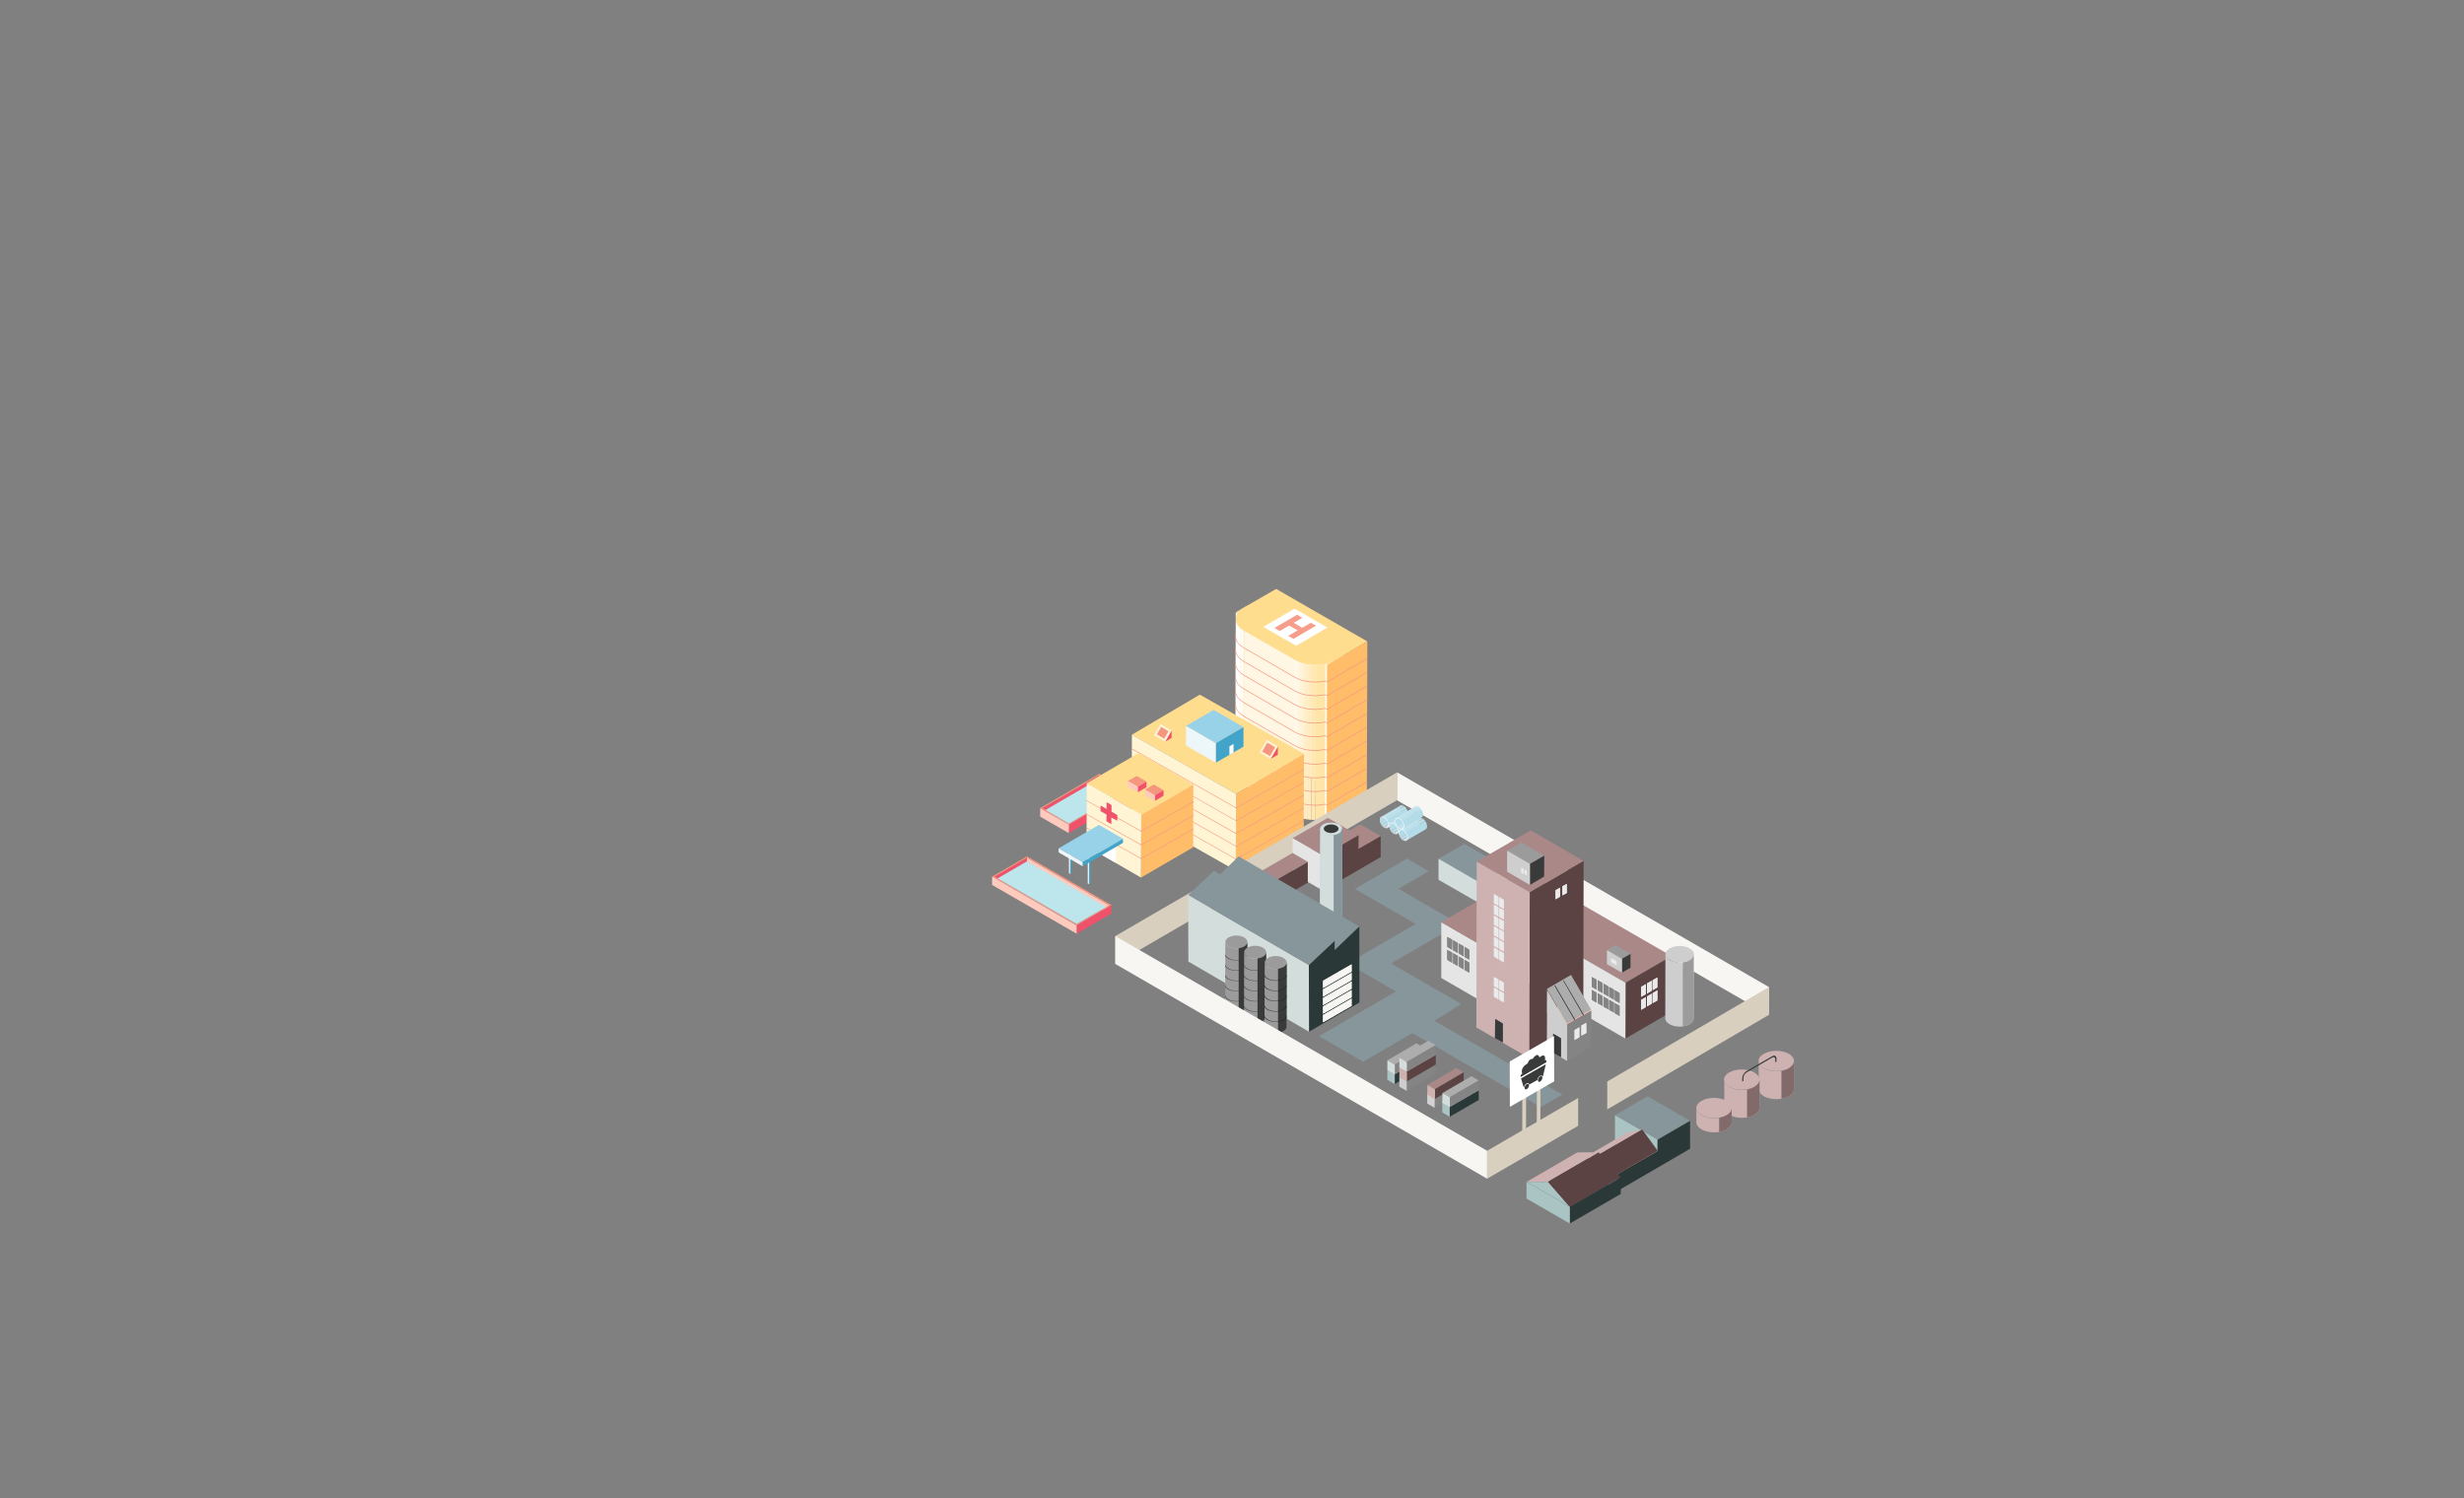 <?xml version="1.0" encoding="utf-8"?>
<!-- Generator: Adobe Illustrator 18.1.0, SVG Export Plug-In . SVG Version: 6.00 Build 0)  -->
<svg version="1.1" id="Calque_1" xmlns="http://www.w3.org/2000/svg" xmlns:xlink="http://www.w3.org/1999/xlink" x="0px" y="0px"
	 viewBox="0 0 1440 875.8" enable-background="new 0 0 1440 875.8" xml:space="preserve">
<rect x="0" y="0" width="1440" height="875.8" fill="#808080" stroke="none"/>
<g enable-background="new    ">
	<defs>
		<path id="SVGID_1_" enable-background="new    " d="M750.7,355l-0.3,90.6c-6.5-3.8-17.1-3.8-23.6,0l0.3-90.6
			C733.6,351.2,744.1,351.2,750.7,355z"/>
	</defs>
	<clipPath id="SVGID_3_">
		<use xlink:href="#SVGID_1_"  overflow="visible"/>
	</clipPath>
	<path clip-path="url(#SVGID_3_)" fill="#FFF9EC" d="M750.7,355l-0.3,90.6c-0.4-0.2-0.9-0.5-1.3-0.7l0.3-90.6
		C749.8,354.6,750.2,354.8,750.7,355"/>
	<path clip-path="url(#SVGID_3_)" fill="#FFF6E2" d="M749.3,354.3l-0.3,90.6c-0.5-0.2-1-0.5-1.6-0.7l0.3-90.6
		C748.3,353.9,748.8,354.1,749.3,354.3"/>
	<path clip-path="url(#SVGID_3_)" fill="#FFF3D8" d="M747.8,353.7l-0.3,90.6c-0.5-0.2-1-0.4-1.6-0.5l0.3-90.6
		C746.7,353.3,747.3,353.5,747.8,353.7"/>
	<path clip-path="url(#SVGID_3_)" fill="#FFF1CF" d="M746.2,353.2l-0.3,90.6c-0.5-0.2-1.1-0.3-1.6-0.4l0.3-90.6
		C745.1,352.9,745.7,353,746.2,353.2"/>
	<path clip-path="url(#SVGID_3_)" fill="#FFEEC5" d="M744.6,352.8l-0.3,90.6c-0.6-0.1-1.2-0.2-1.8-0.3l0.3-90.6
		C743.4,352.6,744,352.7,744.6,352.8"/>
	<path clip-path="url(#SVGID_3_)" fill="#FFEBBB" d="M742.8,352.5l-0.3,90.6c-0.7-0.1-1.3-0.2-2-0.2l0.3-90.6
		C741.5,352.3,742.1,352.4,742.8,352.5"/>
	<path clip-path="url(#SVGID_3_)" fill="#FFE8B1" d="M740.8,352.3l-0.3,90.6c-0.8-0.1-1.7-0.1-2.5-0.1l0.3-90.6
		C739.2,352.2,740,352.2,740.8,352.3"/>
	<path clip-path="url(#SVGID_3_)" fill="#FFE5A8" d="M738.3,352.2l-0.3,90.6c-4.1,0.1-8.2,1-11.3,2.8l0.3-90.6
		C730.2,353.2,734.2,352.3,738.3,352.2"/>
</g>
<g enable-background="new    ">
	<defs>
		<path id="SVGID_5_" enable-background="new    " d="M726.8,445.6c-1.7,1-3,2.2-3.8,3.4c0.1-26.7,0.2-53.3,0.2-80l0-10.6
			c0.8-1.2,2.1-2.4,3.8-3.4C727,382.2,726.9,418.4,726.8,445.6z"/>
	</defs>
	<clipPath id="SVGID_7_">
		<use xlink:href="#SVGID_5_"  overflow="visible"/>
	</clipPath>
	<path clip-path="url(#SVGID_7_)" fill="#FFE5A8" d="M727.1,355l-0.3,90.6c-1.7,1-3,2.2-3.8,3.4l0.3-90.6
		C724.1,357.2,725.3,356,727.1,355"/>
</g>
<polygon fill="#FFF7E4" points="723.3,358.4 723,449 722,448.4 722.2,357.8 "/>
<path fill="#FFE5A7" d="M723.3,358.4l-1-0.6l4.8-2.8C725.3,356,724.1,357.2,723.3,358.4z"/>
<g enable-background="new    ">
	<defs>
		<path id="SVGID_9_" enable-background="new    " d="M722,452.4l0.3-90.6c0,2.5,1.6,5,4.9,6.9l-0.3,90.6
			C723.6,457.4,721.9,454.9,722,452.4z"/>
	</defs>
	<clipPath id="SVGID_11_">
		<use xlink:href="#SVGID_9_"  overflow="visible"/>
	</clipPath>
	<path clip-path="url(#SVGID_11_)" fill="#FFF9EC" d="M727.1,368.7l-0.3,90.6c-0.1-0.1-0.2-0.1-0.3-0.2l0.3-90.6
		C726.9,368.6,727,368.6,727.1,368.7"/>
	<path clip-path="url(#SVGID_11_)" fill="#FFFCF5" d="M726.8,368.5l-0.3,90.6c-0.7-0.5-1.4-0.9-1.9-1.4l0.3-90.6
		C725.4,367.6,726.1,368.1,726.8,368.5"/>
	<path clip-path="url(#SVGID_11_)" fill="#FFFFFF" d="M724.9,367.1l-0.3,90.6c-1.3-1.2-2.1-2.4-2.4-3.7l0.3-90.6
		C722.8,364.6,723.6,365.9,724.9,367.1"/>
	<path clip-path="url(#SVGID_11_)" fill="#FFFCF5" d="M722.4,363.3l-0.3,90.6c-0.1-0.5-0.2-1-0.2-1.5l0.3-90.6
		C722.2,362.3,722.3,362.8,722.4,363.3"/>
</g>
<polygon fill="#FFF7E4" points="780.3,372.1 780,462.7 750.4,445.6 750.7,355 "/>
<g enable-background="new    ">
	<defs>
		<path id="SVGID_13_" enable-background="new    " d="M784.7,468c-0.6-1.9-2.1-3.8-4.7-5.3l0.3-90.6c2.6,1.5,4.1,3.3,4.7,5.3
			C784.9,407.6,784.8,437.8,784.7,468z"/>
	</defs>
	<clipPath id="SVGID_15_">
		<use xlink:href="#SVGID_13_"  overflow="visible"/>
	</clipPath>
	<path clip-path="url(#SVGID_15_)" fill="#FFFFFF" d="M785,377.5l-0.3,90.6c-0.4-1.3-1.2-2.6-2.4-3.7l0.3-90.6
		C783.9,374.9,784.7,376.2,785,377.5"/>
	<path clip-path="url(#SVGID_15_)" fill="#FFFCF5" d="M782.6,373.8l-0.3,90.6c-0.6-0.5-1.2-1-2-1.4l0.3-90.6
		C781.4,372.8,782,373.3,782.6,373.8"/>
	<path clip-path="url(#SVGID_15_)" fill="#FFF9EC" d="M780.6,372.3l-0.3,90.6c-0.1-0.1-0.2-0.1-0.3-0.2l0.3-90.6
		C780.4,372.2,780.5,372.3,780.6,372.3"/>
</g>
<g enable-background="new    ">
	<defs>
		<path id="SVGID_25_" enable-background="new    " d="M784.7,468c-4.2-30.2,0.2-60.4,0.3-90.6c0.2,0.5,0.2,1.1,0.2,1.6l-0.3,90.6
			C785,469,784.9,468.5,784.7,468z"/>
	</defs>
	<clipPath id="SVGID_27_">
		<use xlink:href="#SVGID_25_"  overflow="visible"/>
	</clipPath>
	<path clip-path="url(#SVGID_27_)" fill="#FFFCF5" d="M785.2,379l-0.3,90.6c0-0.5-0.1-1-0.2-1.5l0.3-90.6
		C785.2,378,785.2,378.5,785.2,379"/>
	<path clip-path="url(#SVGID_27_)" fill="#FFFFFF" d="M785,377.5l-0.3,90.6c-0.4-1.3-1.2-2.6-2.4-3.7l0.3-90.6
		C783.9,374.9,784.7,376.2,785,377.5"/>
</g>
<g enable-background="new    ">
	<defs>
		<path id="SVGID_29_" enable-background="new    " d="M785.2,379l-0.3,90.6c0,2.5-1.6,4.9-4.9,6.8l0.3-90.6
			C783.6,383.9,785.2,381.5,785.2,379z"/>
	</defs>
	<clipPath id="SVGID_31_">
		<use xlink:href="#SVGID_29_"  overflow="visible"/>
	</clipPath>
	<path clip-path="url(#SVGID_31_)" fill="#FFE5A8" d="M785.2,379l-0.3,90.6c0,2.5-1.6,4.9-4.9,6.8l0.3-90.6
		C783.6,383.9,785.2,381.5,785.2,379"/>
</g>
<path fill="#FFDD8E" d="M745.8,344.2L727.1,355c-1.7,1-3,2.2-3.8,3.4c-2.2,3.4-0.9,7.5,3.9,10.3l29.6,17.1
	c4.8,2.8,11.8,3.5,17.7,2.2c2.1-0.5,4.1-1.2,5.9-2.2l18.7-10.9L745.8,344.2z"/>
<polygon fill="#FFF7E4" points="756.8,385.8 756.5,476.4 726.9,459.3 727.1,368.7 "/>
<g enable-background="new    ">
	<defs>
		<path id="SVGID_33_" enable-background="new    " d="M780.4,385.8l-0.3,90.6c-1.7,1-3.7,1.7-5.9,2.2c-5.9,1.3-12.9,0.6-17.7-2.2
			l0.3-90.6c4.8,2.8,11.8,3.5,17.7,2.2C776.6,387.5,778.6,386.8,780.4,385.8z"/>
	</defs>
	<clipPath id="SVGID_35_">
		<use xlink:href="#SVGID_33_"  overflow="visible"/>
	</clipPath>
	<path clip-path="url(#SVGID_35_)" fill="#FFE5A8" d="M780.4,385.8l-0.3,90.6c-1.7,1-3.7,1.7-5.9,2.2c-1.7,0.4-3.6,0.6-5.4,0.6
		l0.3-90.6c1.8,0,3.7-0.2,5.4-0.6C776.6,387.5,778.6,386.8,780.4,385.8"/>
	<path clip-path="url(#SVGID_35_)" fill="#FFE8B1" d="M769.1,388.6l-0.3,90.6c-0.8,0-1.6,0-2.5-0.1l0.3-90.6
		C767.4,388.6,768.3,388.6,769.1,388.6"/>
	<path clip-path="url(#SVGID_35_)" fill="#FFEBBB" d="M766.6,388.6l-0.3,90.6c-0.7,0-1.3-0.1-2-0.2l0.3-90.6
		C765.3,388.5,765.9,388.5,766.6,388.6"/>
	<path clip-path="url(#SVGID_35_)" fill="#FFEEC5" d="M764.6,388.4l-0.3,90.6c-0.6-0.1-1.2-0.2-1.8-0.3l0.3-90.6
		C763.4,388.2,764,388.3,764.6,388.4"/>
	<path clip-path="url(#SVGID_35_)" fill="#FFF1CF" d="M762.9,388.1l-0.3,90.6c-0.6-0.1-1.1-0.2-1.6-0.4l0.3-90.6
		C761.8,387.8,762.3,387.9,762.9,388.1"/>
	<path clip-path="url(#SVGID_35_)" fill="#FFF3D8" d="M761.2,387.7l-0.3,90.6c-0.5-0.2-1.1-0.3-1.6-0.5l0.3-90.6
		C760.2,387.3,760.7,387.5,761.2,387.7"/>
	<path clip-path="url(#SVGID_35_)" fill="#FFF6E2" d="M759.7,387.1l-0.3,90.6c-0.5-0.2-1.1-0.4-1.6-0.6l0.3-90.6
		C758.6,386.7,759.1,386.9,759.7,387.1"/>
	<path clip-path="url(#SVGID_35_)" fill="#FFF9EC" d="M758.1,386.5l-0.3,90.6c-0.5-0.2-0.9-0.4-1.3-0.7l0.3-90.6
		C757.2,386.1,757.6,386.3,758.1,386.5"/>
</g>
<polygon fill="#FFBD6A" points="775.5,388.6 775.3,479.2 798.8,465.5 799.1,374.9 "/>
<polygon fill="#FFF7E4" points="775.5,388.6 775.3,479.2 774.2,478.6 774.5,388 "/>
<path fill="#FFE5A7" d="M775.5,388.6l-1-0.6c2.1-0.5,4.1-1.2,5.9-2.2L775.5,388.6z"/>
<g enable-background="new    ">
	<defs>
		<polygon id="SVGID_42_" enable-background="new    " points="738.3,366.4 756.6,355.7 775.8,366.8 757.5,377.4 		"/>
	</defs>
	<clipPath id="SVGID_43_">
		<use xlink:href="#SVGID_42_"  overflow="visible"/>
	</clipPath>
	<polyline clip-path="url(#SVGID_43_)" fill="#FFFFFF" points="775.8,366.8 756.6,355.7 738.3,366.4 757.5,377.4 775.8,366.8 	"/>
</g>
<g enable-background="new    ">
	<defs>
		<polygon id="SVGID_44_" enable-background="new    " points="744.8,367 758.1,359.3 769.1,365.7 755.9,373.4 		"/>
	</defs>
	<clipPath id="SVGID_45_">
		<use xlink:href="#SVGID_44_"  overflow="visible"/>
	</clipPath>
	<polyline clip-path="url(#SVGID_45_)" fill="#F69E89" points="769.1,365.7 766.1,364 761,366.9 756,364 761.1,361.1 758.1,359.3
		744.8,367 747.9,368.8 753.4,365.6 758.4,368.4 752.8,371.7 755.9,373.4 769.1,365.7 	"/>
</g>
<path fill="#F5967F" d="M798.8,384.8l-23.4,13.6l-1-0.6l-0.1,0c-6.1,1.3-13,0.5-17.6-2.2l-29.6-17.1c-2.6-1.5-4.2-3.3-4.7-5.4
	c-0.1-0.3-0.1-0.7-0.1-1h0v-2.3c-0.4,1.1-0.5,2.3-0.2,3.4c0.5,2.2,2.2,4.1,4.9,5.7l29.6,17.1c4.7,2.7,11.7,3.6,17.8,2.2l1.1,0.6
	l23.6-13.7L798.8,384.8z"/>
<path fill="#F5967F" d="M798.8,392.8l-23.4,13.6l-1-0.6l-0.1,0c-6.1,1.3-13,0.5-17.6-2.2l-29.6-17.1c-2.6-1.5-4.2-3.3-4.7-5.4
	c-0.1-0.3-0.1-0.7-0.1-1h0v-2.3c-0.4,1.1-0.5,2.3-0.2,3.4c0.5,2.2,2.2,4.1,4.9,5.7l29.6,17.1c4.7,2.7,11.7,3.6,17.8,2.2l1.1,0.6
	l23.6-13.7L798.8,392.8z"/>
<path fill="#F5967F" d="M798.8,400.8l-23.4,13.6l-1-0.6l-0.1,0c-6.1,1.3-13,0.5-17.6-2.2l-29.6-17.1c-2.6-1.5-4.2-3.3-4.7-5.4
	c-0.1-0.3-0.1-0.7-0.1-1h0v-2.3c-0.4,1.1-0.5,2.3-0.2,3.4c0.5,2.2,2.2,4.1,4.9,5.7l29.6,17.1c4.7,2.7,11.7,3.6,17.8,2.2l1.1,0.6
	l23.6-13.7L798.8,400.8z"/>
<path fill="#F5967F" d="M798.8,408.8l-23.4,13.6l-1-0.6l-0.1,0c-6.1,1.3-13,0.5-17.6-2.2l-29.6-17.1c-2.6-1.5-4.2-3.3-4.7-5.4
	c-0.1-0.3-0.1-0.7-0.1-1h0v-2.3c-0.4,1.1-0.5,2.3-0.2,3.4c0.5,2.2,2.2,4.1,4.9,5.7l29.6,17.1c4.7,2.7,11.7,3.6,17.8,2.2l1.1,0.6
	l23.6-13.7L798.8,408.8z"/>
<path fill="#F5967F" d="M798.8,416.8l-23.4,13.6l-1-0.6l-0.1,0c-6.1,1.3-13,0.5-17.6-2.2l-29.6-17.1c-2.6-1.5-4.2-3.3-4.7-5.4
	c-0.1-0.3-0.1-0.7-0.1-1h0v-2.3c-0.4,1.1-0.5,2.3-0.2,3.4c0.5,2.2,2.2,4.1,4.9,5.7l29.6,17.1c4.7,2.7,11.7,3.6,17.8,2.2l1.1,0.6
	l23.6-13.7L798.8,416.8z"/>
<path fill="#F5967F" d="M798.8,424.8l-23.4,13.6l-1-0.6l-0.1,0c-6.1,1.3-13,0.5-17.6-2.2l-29.6-17.1c-2.6-1.5-4.2-3.3-4.7-5.4
	c-0.1-0.3-0.1-0.7-0.1-1h0v-2.3c-0.4,1.1-0.5,2.3-0.2,3.4c0.5,2.2,2.2,4.1,4.9,5.7l29.6,17.1c4.7,2.7,11.7,3.6,17.8,2.2l1.1,0.6
	l23.6-13.7L798.8,424.8z"/>
<path fill="#F5967F" d="M798.8,432.8l-23.4,13.6l-1-0.6l-0.1,0c-6.1,1.3-13,0.5-17.6-2.2l-29.6-17.1c-2.6-1.5-4.2-3.3-4.7-5.4
	c-0.1-0.3-0.1-0.7-0.1-1h0v-2.3c-0.4,1.1-0.5,2.3-0.2,3.4c0.5,2.2,2.2,4.1,4.9,5.7l29.6,17.1c4.7,2.7,11.7,3.6,17.8,2.2l1.1,0.6
	l23.6-13.7L798.8,432.8z"/>
<path fill="#F5967F" d="M798.8,440.8l-23.4,13.6l-1-0.6l-0.1,0c-6.1,1.3-13,0.5-17.6-2.2l-29.6-17.1c-2.6-1.5-4.2-3.3-4.7-5.4
	c-0.1-0.3-0.1-0.7-0.1-1h0v-2.3c-0.4,1.1-0.5,2.3-0.2,3.4c0.5,2.2,2.2,4.1,4.9,5.7l29.6,17.1c4.7,2.7,11.7,3.6,17.8,2.2l1.1,0.6
	l23.6-13.7L798.8,440.8z"/>
<path fill="#F5967F" d="M798.8,448.8l-23.4,13.6l-1-0.6l-0.1,0c-6.1,1.3-13,0.5-17.6-2.2l-29.6-17.1c-2.6-1.5-4.2-3.3-4.7-5.4
	c-0.1-0.3-0.1-0.7-0.1-1h0v-2.3c-0.4,1.1-0.5,2.3-0.2,3.4c0.5,2.2,2.2,4.1,4.9,5.7l29.6,17.1c4.7,2.7,11.7,3.6,17.8,2.2l1.1,0.6
	l23.6-13.7L798.8,448.8z"/>
<path fill="#F5967F" d="M798.8,456.8l-23.4,13.6l-1-0.6l-0.1,0c-6.1,1.3-13,0.5-17.6-2.2l-29.6-17.1c-2.6-1.5-4.2-3.3-4.7-5.4
	c-0.1-0.3-0.1-0.7-0.1-1h0v-2.3c-0.4,1.1-0.5,2.3-0.2,3.4c0.5,2.2,2.2,4.1,4.9,5.7l29.6,17.1c4.7,2.7,11.7,3.6,17.8,2.2l1.1,0.6
	l23.6-13.7L798.8,456.8z"/>
<polygon fill="#FFDD8E" points="762.1,440.5 722.4,464 661.5,429.4 701.2,406 "/>
<polygon fill="#FFBD6A" points="762.1,440.5 761.9,485.3 722.2,508.8 722.4,464 "/>
<polygon fill="#FFF5D4" points="722.4,464 722.2,508.8 661.4,474.3 661.5,429.4 "/>
<polygon fill="#97D2E8" points="726.7,425 710.5,434.4 693.1,424.3 709.3,414.9 "/>
<polygon fill="#43A4C9" points="726.7,425 726.7,436.4 710.5,445.8 710.5,434.4 "/>
<polygon fill="#EDF6F9" points="710.5,434.4 710.5,445.8 693.1,435.7 693.1,424.3 "/>
<g enable-background="new    ">
	<g>
		<polygon fill="#F1526B" points="684.7,426.9 684.7,431.3 680.9,433.5 		"/>
	</g>
	<g>
		<polygon fill="#FFF2D3" points="680.9,433.5 674.4,429.7 678.2,423.1 684.7,426.9 		"/>
	</g>
	<g>
		<polygon fill="#F59680" points="680.4,431.7 676.1,429.2 678.6,424.9 682.9,427.4 		"/>
	</g>
</g>
<polygon fill="#F1526B" points="746.8,436.2 746.8,441.1 742.5,443.6 "/>
<polygon fill="#FFF2D3" points="742.5,443.6 736,439.8 740.3,432.4 746.8,436.2 "/>
<polygon fill="#F59680" points="742.2,441.9 737.6,439.3 740.6,434.1 745.2,436.7 "/>
<g enable-background="new    ">
	<defs>
		<polygon id="SVGID_46_" enable-background="new    " points="720.9,439.8 720.9,434.8 718.5,436.2 718.5,441.2 		"/>
	</defs>
	<use xlink:href="#SVGID_46_"  overflow="visible" fill="#FFFFFF"/>
	<clipPath id="SVGID_47_">
		<use xlink:href="#SVGID_46_"  overflow="visible"/>
	</clipPath>
</g>
<g enable-background="new    ">
	<defs>
		<polygon id="SVGID_151_" enable-background="new    " points="661.4,437.8 701.4,414.5 762.3,449.7 722.3,472.9 		"/>
	</defs>
	<clipPath id="SVGID_48_">
		<use xlink:href="#SVGID_151_"  overflow="visible"/>
	</clipPath>
	<polyline clip-path="url(#SVGID_48_)" fill="#F5967F" points="762.3,449.7 762,449.5 722.4,472 661.8,437.6 661.4,437.8
		722.3,472.3 722.4,472.4 762.3,449.7 	"/>
</g>
<g enable-background="new    ">
	<defs>
		<polygon id="SVGID_150_" enable-background="new    " points="661.4,445.3 701.4,422 762.3,457.2 722.3,480.4 		"/>
	</defs>
	<clipPath id="SVGID_49_">
		<use xlink:href="#SVGID_150_"  overflow="visible"/>
	</clipPath>
	<polyline clip-path="url(#SVGID_49_)" fill="#F5967F" points="762.3,457.2 762,457 722.4,479.5 661.7,445.1 661.4,445.3
		722.3,479.8 722.4,479.9 762.3,457.2 	"/>
</g>
<g enable-background="new    ">
	<defs>
		<polygon id="SVGID_149_" enable-background="new    " points="661.4,452.8 701.4,429.5 762.3,464.7 722.3,487.9 		"/>
	</defs>
	<clipPath id="SVGID_50_">
		<use xlink:href="#SVGID_149_"  overflow="visible"/>
	</clipPath>
	<polyline clip-path="url(#SVGID_50_)" fill="#F5967F" points="762,464.4 722.4,487 661.7,452.6 661.4,452.8 722.2,487.3
		722.4,487.4 762.3,464.7 762,464.4 	"/>
</g>
<g enable-background="new    ">
	<defs>
		<polygon id="SVGID_148_" enable-background="new    " points="661.4,460.3 701.4,437 762.3,472.2 722.3,495.4 		"/>
	</defs>
	<clipPath id="SVGID_51_">
		<use xlink:href="#SVGID_148_"  overflow="visible"/>
	</clipPath>
	<polyline clip-path="url(#SVGID_51_)" fill="#F5967F" points="762.3,472.2 762,472 722.4,494.5 661.8,460.1 661.4,460.3
		722.3,494.8 722.4,494.9 762.3,472.2 	"/>
</g>
<g enable-background="new    ">
	<defs>
		<polygon id="SVGID_147_" enable-background="new    " points="661.4,467.8 701.4,444.5 762.3,479.7 722.3,502.9 		"/>
	</defs>
	<clipPath id="SVGID_52_">
		<use xlink:href="#SVGID_147_"  overflow="visible"/>
	</clipPath>
	<polyline clip-path="url(#SVGID_52_)" fill="#F5967F" points="762.3,479.7 762,479.5 722.4,502 661.7,467.6 661.4,467.8
		722.3,502.3 722.4,502.4 762.3,479.7 	"/>
</g>
<g enable-background="new    ">
	<g>
		<polygon fill="#FFCABE" points="657.9,461.9 657.9,466.8 642.5,457.9 642.5,453 		"/>
	</g>
	<g>
		<polygon fill="#F1526B" points="642.5,453 642.5,457.9 609.3,477.3 609.3,472.4 		"/>
	</g>
	<g>
		<path fill="#F5967F" d="M642.5,452.2l16.8,9.7L624.7,482l-16.8-9.7L642.5,452.2z M624.6,481.2l33.2-19.3l-15.4-8.9l-33.2,19.3
			L624.6,481.2"/>
	</g>
	<g>
		<polygon fill="#F1526B" points="659.3,461.9 659.3,466.8 624.6,486.9 624.7,482 		"/>
	</g>
	<g>
		<polygon fill="#FFCABE" points="624.7,482 624.6,486.9 607.9,477.3 607.9,472.4 		"/>
	</g>
</g>
<polygon fill="#BCE5EC" points="611,473.4 624.6,481.3 656.2,463 642.5,455.1 "/>
<polygon fill="#FFDD8E" points="697.4,458.5 667,476.2 635.1,457.8 665.5,440.1 "/>
<polygon fill="#FFBD6A" points="697.4,458.5 697.3,495.2 666.8,512.9 667,476.2 "/>
<polygon fill="#FFF5D4" points="667,476.2 666.8,512.9 635,494.5 635.1,457.8 "/>
<g enable-background="new    ">
	<g>
		<polygon fill="#F5967F" points="680,461.8 674.9,464.8 669.1,461.5 674.3,458.5 		"/>
	</g>
	<g>
		<polygon fill="#F1526B" points="680,461.8 680,465.1 674.9,468.1 674.9,464.8 		"/>
	</g>
	<g>
		<polygon fill="#FFCABE" points="674.9,464.8 674.9,468.1 669.1,464.8 669.1,461.5 		"/>
	</g>
</g>
<g enable-background="new    ">
	<g>
		<polygon fill="#F5967F" points="670,456.8 664.9,459.8 659.1,456.5 664.3,453.5 		"/>
	</g>
	<g>
		<polygon fill="#F1526B" points="670,456.8 670,460.1 664.9,463.1 664.9,459.8 		"/>
	</g>
	<g>
		<polygon fill="#FFCABE" points="664.9,459.8 664.9,463.1 659.1,459.8 659.1,456.5 		"/>
	</g>
</g>
<g enable-background="new    ">
	<defs>
		<polygon id="SVGID_146_" enable-background="new    " points="634.5,467.8 665.3,449.9 697.7,468.6 666.8,486.5 		"/>
	</defs>
	<clipPath id="SVGID_53_">
		<use xlink:href="#SVGID_146_"  overflow="visible"/>
	</clipPath>
	<polyline clip-path="url(#SVGID_53_)" fill="#F5967F" points="697.3,468.4 666.9,485.6 634.8,467.6 634.5,467.8 666.9,486
		697.7,468.6 697.3,468.4 	"/>
</g>
<g enable-background="new    ">
	<defs>
		<polygon id="SVGID_145_" enable-background="new    " points="634.5,475.8 665.3,457.9 697.7,476.6 666.8,494.5 		"/>
	</defs>
	<clipPath id="SVGID_54_">
		<use xlink:href="#SVGID_145_"  overflow="visible"/>
	</clipPath>
	<polyline clip-path="url(#SVGID_54_)" fill="#F5967F" points="697.7,476.6 697.3,476.4 666.9,493.6 634.8,475.6 634.5,475.8
		666.9,494 697.7,476.6 	"/>
</g>
<g enable-background="new    ">
	<defs>
		<polygon id="SVGID_144_" enable-background="new    " points="634.5,483.8 665.3,465.9 697.7,484.6 666.8,502.5 		"/>
	</defs>
	<clipPath id="SVGID_55_">
		<use xlink:href="#SVGID_144_"  overflow="visible"/>
	</clipPath>
	<polyline clip-path="url(#SVGID_55_)" fill="#F5967F" points="697.7,484.6 697.3,484.4 666.9,501.6 634.8,483.6 634.5,483.8
		666.9,502 697.7,484.6 	"/>
</g>
<g enable-background="new    ">
	<defs>
		<polygon id="SVGID_143_" enable-background="new    " points="644.5,500 644.6,486.8 652.1,491.2 652.1,504.3 		"/>
	</defs>
	<clipPath id="SVGID_56_">
		<use xlink:href="#SVGID_143_"  overflow="visible"/>
	</clipPath>
	<g clip-path="url(#SVGID_56_)">
		<polyline fill="#FFFFFF" points="652.1,491.2 644.6,486.8 644.5,500 652.1,504.3 652.1,491.2 		"/>
	</g>
</g>
<g enable-background="new    ">
	<g>
		<polygon fill="#E2F1F6" points="637.3,500 636.5,500.5 635.7,500 636.5,499.6 		"/>
	</g>
	<g>
		<polygon fill="#43A4C9" points="637.3,500 637.2,516.3 636.4,516.8 636.5,500.5 		"/>
	</g>
	<g>
		<polygon fill="#EDF6F9" points="636.5,500.5 636.4,516.8 635.7,516.4 635.7,500 		"/>
	</g>
</g>
<g enable-background="new    ">
	<g>
		<polygon fill="#E2F1F6" points="626.3,494 625.5,494.5 624.7,494 625.5,493.6 		"/>
	</g>
	<g>
		<polygon fill="#43A4C9" points="626.3,494 626.2,510.3 625.4,510.8 625.5,494.5 		"/>
	</g>
	<g>
		<polygon fill="#EDF6F9" points="625.5,494.5 625.4,510.8 624.7,510.3 624.7,494 		"/>
	</g>
</g>
<g enable-background="new    ">
	<g>
		<polygon fill="#97D2E8" points="656.3,490.2 632.7,503.9 618.7,495.8 642.2,482.1 		"/>
	</g>
	<g>
		<polygon fill="#43A4C9" points="656.3,490.2 656.3,492.6 632.7,506.3 632.7,503.9 		"/>
	</g>
	<g>
		<polygon fill="#EDF6F9" points="632.7,503.9 632.7,506.3 618.7,498.2 618.7,495.8 		"/>
	</g>
</g>
<g enable-background="new    ">
	<defs>
		<polygon id="SVGID_142_" enable-background="new    " points="643.2,478.1 643.2,466.8 653,472.5 653,483.7 		"/>
	</defs>
	<clipPath id="SVGID_57_">
		<use xlink:href="#SVGID_142_"  overflow="visible"/>
	</clipPath>
	<polyline clip-path="url(#SVGID_57_)" fill="#F1526B" points="649.6,470.5 646.7,468.8 646.7,472.8 643.2,470.8 643.2,474.1
		646.7,476.1 646.6,480 649.5,481.7 649.5,477.8 653,479.7 653,476.4 649.6,474.4 649.6,470.5 	"/>
</g>
<g enable-background="new    ">
	<g>
		<polygon fill="#F1526B" points="600.2,501.3 600.1,506.2 581.2,517.2 581.2,512.3 		"/>
	</g>
	<g>
		<polygon fill="#FFCABE" points="648.1,529 648.1,533.9 600.1,506.2 600.2,501.3 		"/>
	</g>
	<g>
		<path fill="#F5967F" d="M600.2,500.5l49.4,28.5l-20.3,11.8l-49.4-28.5L600.2,500.5z M629.2,540l18.9-11l-48-27.7l-18.9,11
			L629.2,540"/>
	</g>
	<g>
		<polygon fill="#F1526B" points="649.5,529 649.5,533.9 629.2,545.7 629.2,540.9 		"/>
	</g>
	<g>
		<polygon fill="#FFCABE" points="629.2,540.9 629.2,545.7 579.8,517.2 579.8,512.3 		"/>
	</g>
</g>
<polygon fill="#BCE5EC" points="583,513.4 629.2,540 646.4,530.1 600.2,503.4 "/>
<polygon fill="#D8CFBF" points="651.8,547.1 816.5,451.4 816.4,467.7 651.8,563.4 "/>
<polygon fill="#F8F6F3" points="816.5,451.4 1033.8,576.9 1033.7,593.2 816.4,467.7 "/>
<polygon fill="#AA8888" points="806.9,488.7 786.4,500.6 774.4,493.8 795,481.8 "/>
<polygon fill="#FEF4F2" points="786.4,500.6 786.3,512.9 774.4,506 774.4,493.8 "/>
<polygon fill="#AA8888" points="794,488.4 773.4,500.3 755.4,489.9 776,478 "/>
<polygon fill="#5B4343" points="806.9,488.7 793.9,496.2 794,488.1 773.4,500.1 773.4,520.4 793.9,508.5 793.9,508.5 806.9,500.9
	"/>
<polygon fill="#E5E5E5" points="773.4,500.3 773.4,520.7 755.4,510.3 755.4,489.9 "/>
<polygon fill="#AA8888" points="764.3,503.7 726,525.9 717.1,520.8 755.4,498.5 "/>
<polygon fill="#5B4343" points="764.3,503.7 764.3,515.9 725.9,538.2 726,525.9 "/>
<polygon fill="#FEF4F2" points="726,525.9 725.9,538.2 717,533 717.1,520.8 "/>
<polygon fill="#86969B" points="880.7,507.5 865.6,516.3 840.7,501.9 855.8,493.2 "/>
<polygon fill="#FFD686" points="880.7,507.5 880.7,519.8 865.6,528.5 865.6,516.3 "/>
<polygon fill="#D3DDDB" points="865.6,516.3 865.6,528.5 840.7,514.2 840.7,501.9 "/>
<g enable-background="new    ">
	<defs>
		<polygon id="SVGID_41_" enable-background="new    " points="735.8,552.1 822.3,501.8 986.9,596.9 900.4,647.1 		"/>
	</defs>
	<clipPath id="SVGID_58_">
		<use xlink:href="#SVGID_41_"  overflow="visible"/>
	</clipPath>
	<polyline clip-path="url(#SVGID_58_)" fill="#86969B" points="835,509.2 822.3,501.8 791.8,519.5 827.3,540 787.5,563.1 828.8,587
		813,596.7 900.4,647.1 913.1,639.7 838.1,596.5 854,586.8 812.9,563.1 852.8,540 817.3,519.5 835,509.2 	"/>
</g>
<g enable-background="new    ">
	<defs>
		<polygon id="SVGID_40_" enable-background="new    " points="771,605.6 821.3,576.4 847,591.2 796.7,620.4 		"/>
	</defs>
	<use xlink:href="#SVGID_40_"  overflow="visible" fill="#86969B"/>
	<clipPath id="SVGID_59_">
		<use xlink:href="#SVGID_40_"  overflow="visible"/>
	</clipPath>
	<polyline clip-path="url(#SVGID_59_)" fill="#86969B" points="847,591.2 821.3,576.4 771,605.6 796.7,620.4 847,591.2 	"/>
</g>
<path fill="#B2DBE7" d="M784.5,484.6l-0.2,53.8c0,1-0.6,1.9-1.9,2.6c-2.5,1.5-6.6,1.5-9.1,0c-1.3-0.7-1.9-1.7-1.9-2.7l0.2-53.8
	c0,1,0.6,1.9,1.9,2.7c2.5,1.5,6.6,1.5,9.1,0C783.8,486.5,784.4,485.6,784.5,484.6z"/>
<path fill="#B2DBE7" d="M782.5,481.9c2.5,1.5,2.6,3.8,0,5.3c-2.5,1.5-6.6,1.5-9.1,0c-2.5-1.5-2.5-3.8,0-5.3
	C775.9,480.5,780,480.5,782.5,481.9z"/>
<path fill="#0066AE" d="M782.5,486.4c-0.9,0.5-2,0.8-3.1,1l0,34l0,0v20.5c1.1-0.2,2.2-0.5,3.1-1c1.3-0.7,1.9-1.7,1.9-2.6l0.1-54.5
	C784.4,484.7,783.7,485.7,782.5,486.4z"/>
<path fill="#D3DDDB" d="M784.5,484.6l-0.2,53.8c0,1-0.6,1.9-1.9,2.6c-2.5,1.5-6.6,1.5-9.1,0c-1.3-0.7-1.9-1.7-1.9-2.7l0.2-53.8
	c0,1,0.6,1.9,1.9,2.7c2.5,1.5,6.6,1.5,9.1,0C783.8,486.5,784.4,485.6,784.5,484.6z"/>
<path fill="#D3DDDB" d="M782.5,481.9c2.5,1.5,2.6,3.8,0,5.3c-2.5,1.5-6.6,1.5-9.1,0c-2.5-1.5-2.5-3.8,0-5.3
	C775.9,480.5,780,480.5,782.5,481.9z"/>
<path fill="#393A3A" d="M781,482.6c1.7,1,1.7,2.6,0,3.5c-1.7,1-4.4,1-6.1,0c-1.7-1-1.7-2.6,0-3.5C776.5,481.6,779.3,481.6,781,482.6
	z"/>
<path fill="#86969B" d="M782.5,487.2c-0.9,0.5-2,0.8-3.1,1l0,33.2l0,0v20.5c1.1-0.2,2.2-0.5,3.1-1c1.3-0.7,1.9-1.7,1.9-2.6l0.1-54.5
	C784.4,484.7,783.7,486.5,782.5,487.2z"/>
<polygon fill="#86969B" points="780,555.3 709.6,514.3 723.9,500.5 794.4,541.5 "/>
<polygon fill="#2A3838" points="794.4,541.5 794.5,585.9 765,603 764.9,564 780,549.8 780,555.3 "/>
<polygon fill="#D3DDDB" points="765,603 694.5,562 694.4,523.1 764.9,564 "/>
<polygon fill="#86969B" points="764.9,564 694.4,523.1 709.5,508.9 780,549.8 "/>
<g enable-background="new    ">
	<defs>
		<polygon id="SVGID_39_" enable-background="new    " points="773.2,577.5 773.2,573.2 789.9,563.6 789.9,567.9 		"/>
	</defs>
	<use xlink:href="#SVGID_39_"  overflow="visible" fill="#F8F6F3"/>
	<clipPath id="SVGID_60_">
		<use xlink:href="#SVGID_39_"  overflow="visible"/>
	</clipPath>
	<polyline clip-path="url(#SVGID_60_)" fill="#F8F6F3" points="789.9,563.6 773.2,573.2 773.2,577.5 789.9,567.9 789.9,563.6 	"/>
</g>
<g enable-background="new    ">
	<defs>
		<polygon id="SVGID_38_" enable-background="new    " points="773.2,582.5 773.2,578.2 789.9,568.6 789.9,572.9 		"/>
	</defs>
	<use xlink:href="#SVGID_38_"  overflow="visible" fill="#F8F6F3"/>
	<clipPath id="SVGID_61_">
		<use xlink:href="#SVGID_38_"  overflow="visible"/>
	</clipPath>
	<polyline clip-path="url(#SVGID_61_)" fill="#F8F6F3" points="789.9,568.6 773.2,578.2 773.2,582.5 789.9,572.9 789.9,568.6 	"/>
</g>
<g enable-background="new    ">
	<defs>
		<polygon id="SVGID_37_" enable-background="new    " points="773.2,587.5 773.2,583.2 789.9,573.6 789.9,577.9 		"/>
	</defs>
	<use xlink:href="#SVGID_37_"  overflow="visible" fill="#F8F6F3"/>
	<clipPath id="SVGID_62_">
		<use xlink:href="#SVGID_37_"  overflow="visible"/>
	</clipPath>
	<polyline clip-path="url(#SVGID_62_)" fill="#F8F6F3" points="789.9,573.6 773.2,583.2 773.2,587.5 789.9,577.9 789.9,573.6 	"/>
</g>
<g enable-background="new    ">
	<defs>
		<polygon id="SVGID_36_" enable-background="new    " points="773.2,592.5 773.2,588.2 789.9,578.6 789.9,582.9 		"/>
	</defs>
	<use xlink:href="#SVGID_36_"  overflow="visible" fill="#F8F6F3"/>
	<clipPath id="SVGID_63_">
		<use xlink:href="#SVGID_36_"  overflow="visible"/>
	</clipPath>
	<polyline clip-path="url(#SVGID_63_)" fill="#F8F6F3" points="789.9,578.6 773.2,588.2 773.2,592.5 789.9,582.9 789.9,578.6 	"/>
</g>
<g enable-background="new    ">
	<defs>
		<polygon id="SVGID_34_" enable-background="new    " points="773.2,597.5 773.2,593.2 789.9,583.6 789.9,587.9 		"/>
	</defs>
	<use xlink:href="#SVGID_34_"  overflow="visible" fill="#F8F6F3"/>
	<clipPath id="SVGID_64_">
		<use xlink:href="#SVGID_34_"  overflow="visible"/>
	</clipPath>
	<polyline clip-path="url(#SVGID_64_)" fill="#F8F6F3" points="789.9,583.6 773.2,593.2 773.2,597.5 789.9,587.9 789.9,583.6 	"/>
</g>
<path fill="#9B9B9B" d="M729,550.6l-0.1,37.5c0,1-0.6,1.9-1.9,2.6c-2.5,1.5-6.6,1.5-9.1,0c-1.3-0.7-1.9-1.7-1.9-2.7l0.1-37.5
	c0,1,0.6,1.9,1.9,2.7c2.5,1.5,6.6,1.5,9.1,0C728.4,552.5,729,551.5,729,550.6z"/>
<path fill="#9B9B9B" d="M727.1,547.9c2.5,1.5,2.5,3.8,0,5.3c-2.5,1.5-6.6,1.5-9.1,0c-2.5-1.5-2.5-3.8,0-5.3
	C720.5,546.4,724.5,546.4,727.1,547.9z"/>
<path fill="#393A3A" d="M727,553.2c-0.9,0.5-2,0.8-3.1,1l0,17l0,0v20.5c1.1-0.2,2.2-0.5,3.1-1c1.3-0.7,1.9-1.7,1.9-2.6l0.1-37.5
	C728.9,551.5,728.3,552.5,727,553.2z"/>
<path fill="#393A3A" d="M728.9,557.4L728.9,557.4c0,1-0.6,1.9-1.9,2.6c-2.5,1.5-6.6,1.5-9.1,0c-1.3-0.7-1.9-1.7-1.9-2.6v1.3
	c0.3,0.5,0.9,1.1,1.6,1.5c2.7,1.5,7,1.5,9.7,0c0.7-0.4,1.3-0.9,1.6-1.5V557.4z"/>
<path fill="#393A3A" d="M728.9,563.4L728.9,563.4c0,1-0.6,1.9-1.9,2.6c-2.5,1.5-6.6,1.5-9.1,0c-1.3-0.7-1.9-1.7-1.9-2.6v1.3
	c0.3,0.5,0.9,1.1,1.6,1.5c2.7,1.5,7,1.5,9.7,0c0.7-0.4,1.3-0.9,1.6-1.5V563.4z"/>
<path fill="#393A3A" d="M728.9,569.4L728.9,569.4c0,1-0.6,1.9-1.9,2.6c-2.5,1.5-6.6,1.5-9.1,0c-1.3-0.7-1.9-1.7-1.9-2.6v1.3
	c0.3,0.5,0.9,1.1,1.6,1.5c2.7,1.5,7,1.5,9.7,0c0.7-0.4,1.3-0.9,1.6-1.5V569.4z"/>
<path fill="#393A3A" d="M728.9,575.4L728.9,575.4c0,1-0.6,1.9-1.9,2.6c-2.5,1.5-6.6,1.5-9.1,0c-1.3-0.7-1.9-1.7-1.9-2.6v1.3
	c0.3,0.5,0.9,1.1,1.6,1.5c2.7,1.5,7,1.5,9.7,0c0.7-0.4,1.3-0.9,1.6-1.5V575.4z"/>
<path fill="#393A3A" d="M728.9,581.4L728.9,581.4c0,1-0.6,1.9-1.9,2.6c-2.5,1.5-6.6,1.5-9.1,0c-1.3-0.7-1.9-1.7-1.9-2.6v1.3
	c0.3,0.5,0.9,1.1,1.6,1.5c2.7,1.5,7,1.5,9.7,0c0.7-0.4,1.3-0.9,1.6-1.5V581.4z"/>
<path fill="#9B9B9B" d="M740,556.6l-0.1,37.5c0,1-0.6,1.9-1.9,2.6c-2.5,1.5-6.6,1.5-9.1,0c-1.3-0.7-1.9-1.7-1.9-2.7l0.1-37.5
	c0,1,0.6,1.9,1.9,2.7c2.5,1.5,6.6,1.5,9.1,0C739.4,558.5,740,557.5,740,556.6z"/>
<path fill="#9B9B9B" d="M738.1,553.9c2.5,1.5,2.5,3.8,0,5.3c-2.5,1.5-6.6,1.5-9.1,0c-2.5-1.5-2.5-3.8,0-5.3
	C731.4,552.4,735.5,552.4,738.1,553.9z"/>
<path fill="#393A3A" d="M738,559.2c-0.9,0.5-2,0.8-3.1,1l0,17l0,0v20.5c1.1-0.2,2.2-0.5,3.1-1c1.3-0.7,1.9-1.7,1.9-2.6l0.1-37.5
	C739.9,557.5,739.3,558.5,738,559.2z"/>
<path fill="#393A3A" d="M739.9,563.4L739.9,563.4c0,1-0.6,1.9-1.9,2.6c-2.5,1.5-6.6,1.5-9.1,0c-1.3-0.7-1.9-1.7-1.9-2.6v1.3
	c0.3,0.5,0.9,1.1,1.6,1.5c2.7,1.5,7,1.5,9.7,0c0.7-0.4,1.3-0.9,1.6-1.5V563.4z"/>
<path fill="#393A3A" d="M739.9,569.4L739.9,569.4c0,1-0.6,1.9-1.9,2.6c-2.5,1.5-6.6,1.5-9.1,0c-1.3-0.7-1.9-1.7-1.9-2.6v1.3
	c0.3,0.5,0.9,1.1,1.6,1.5c2.7,1.5,7,1.5,9.7,0c0.7-0.4,1.3-0.9,1.6-1.5V569.4z"/>
<path fill="#393A3A" d="M739.9,575.4L739.9,575.4c0,1-0.6,1.9-1.9,2.6c-2.5,1.5-6.6,1.5-9.1,0c-1.3-0.7-1.9-1.7-1.9-2.6v1.3
	c0.3,0.5,0.9,1.1,1.6,1.5c2.7,1.5,7,1.5,9.7,0c0.7-0.4,1.3-0.9,1.6-1.5V575.4z"/>
<path fill="#393A3A" d="M739.9,581.4L739.9,581.4c0,1-0.6,1.9-1.9,2.6c-2.5,1.5-6.6,1.5-9.1,0c-1.3-0.7-1.9-1.7-1.9-2.6v1.3
	c0.3,0.5,0.9,1.1,1.6,1.5c2.7,1.5,7,1.5,9.7,0c0.7-0.4,1.3-0.9,1.6-1.5V581.4z"/>
<path fill="#393A3A" d="M739.9,587.4L739.9,587.4c0,1-0.6,1.9-1.9,2.6c-2.5,1.5-6.6,1.5-9.1,0c-1.3-0.7-1.9-1.7-1.9-2.6v1.3
	c0.3,0.5,0.9,1.1,1.6,1.5c2.7,1.5,7,1.5,9.7,0c0.7-0.4,1.3-0.9,1.6-1.5V587.4z"/>
<path fill="#9B9B9B" d="M752,562.6l-0.1,37.5c0,1-0.6,1.9-1.9,2.6c-2.5,1.5-6.6,1.5-9.1,0c-1.3-0.7-1.9-1.7-1.9-2.7l0.1-37.5
	c0,1,0.6,1.9,1.9,2.7c2.5,1.5,6.6,1.5,9.1,0C751.4,564.5,752,563.5,752,562.6z"/>
<path fill="#9B9B9B" d="M750.1,559.9c2.5,1.5,2.5,3.8,0,5.3c-2.5,1.5-6.6,1.5-9.1,0c-2.5-1.5-2.5-3.8,0-5.3
	C743.4,558.4,747.5,558.4,750.1,559.9z"/>
<path fill="#393A3A" d="M750,565.2c-0.9,0.5-2,0.8-3.1,1l0,17l0,0v20.5c1.1-0.2,2.2-0.5,3.1-1c1.3-0.7,1.9-1.7,1.9-2.6l0.1-37.5
	C751.9,563.5,751.3,564.5,750,565.2z"/>
<path fill="#212121" d="M751.9,569.3L751.9,569.3c0,1-0.6,1.9-1.9,2.6c-2.5,1.5-6.6,1.5-9.1,0c-1.3-0.7-1.9-1.7-1.9-2.6v1.3
	c0.3,0.5,0.9,1.1,1.6,1.5c2.7,1.5,7,1.5,9.7,0c0.7-0.4,1.3-0.9,1.6-1.5V569.3z"/>
<path fill="#212121" d="M751.9,575.3L751.9,575.3c0,1-0.6,1.9-1.9,2.6c-2.5,1.5-6.6,1.5-9.1,0c-1.3-0.7-1.9-1.7-1.9-2.6v1.3
	c0.3,0.5,0.9,1.1,1.6,1.5c2.7,1.5,7,1.5,9.7,0c0.7-0.4,1.3-0.9,1.6-1.5V575.3z"/>
<path fill="#212121" d="M751.9,581.3L751.9,581.3c0,1-0.6,1.9-1.9,2.6c-2.5,1.5-6.6,1.5-9.1,0c-1.3-0.7-1.9-1.7-1.9-2.6v1.3
	c0.3,0.5,0.9,1.1,1.6,1.5c2.7,1.5,7,1.5,9.7,0c0.7-0.4,1.3-0.9,1.6-1.5V581.3z"/>
<path fill="#212121" d="M751.9,587.3L751.9,587.3c0,1-0.6,1.9-1.9,2.6c-2.5,1.5-6.6,1.5-9.1,0c-1.3-0.7-1.9-1.7-1.9-2.6v1.3
	c0.3,0.5,0.9,1.1,1.6,1.5c2.7,1.5,7,1.5,9.7,0c0.7-0.4,1.3-0.9,1.6-1.5V587.3z"/>
<path fill="#212121" d="M751.9,593.3L751.9,593.3c0,1-0.6,1.9-1.9,2.6c-2.5,1.5-6.6,1.5-9.1,0c-1.3-0.7-1.9-1.7-1.9-2.6v1.3
	c0.3,0.5,0.9,1.1,1.6,1.5c2.7,1.5,7,1.5,9.7,0c0.7-0.4,1.3-0.9,1.6-1.5V593.3z"/>
<polygon fill="#C8E5EE" points="832.1,618 815.1,627.9 810.8,625.4 827.8,615.5 "/>
<polygon fill="#2A3838" points="832.1,618 832.1,623.7 815.1,633.6 815.1,627.9 "/>
<polygon fill="#A9C4C2" points="815.1,627.9 815.1,633.6 810.8,631.1 810.8,625.4 "/>
<polygon fill="#ADADAD" points="832.1,612.3 815.1,622.2 810.8,619.7 827.8,609.8 "/>
<polygon fill="#848484" points="832.1,612.3 832.1,618 815.1,627.9 815.1,622.2 "/>
<polygon fill="#D3DDDB" points="815.1,622.2 815.1,627.9 810.8,625.4 810.8,619.7 "/>
<polygon fill="#FFE0A4" points="839,622 822.1,631.9 817.8,629.4 834.7,619.5 "/>
<polygon fill="#848484" points="839,622 839,627.7 822.1,637.6 822.1,631.9 "/>
<polygon fill="#CECECE" points="822.1,631.9 822.1,637.6 817.8,635.1 817.8,629.4 "/>
<polygon fill="#F8B9AA" points="839.1,616.5 822.1,626.4 817.8,623.9 834.7,614 "/>
<polygon fill="#5B4343" points="839.1,616.5 839.1,622.2 822.1,632.1 822.1,626.4 "/>
<polygon fill="#CEB2B2" points="822.1,626.4 822.1,632.1 817.8,629.6 817.8,623.9 "/>
<polygon fill="#ADADAD" points="839.1,610.8 822.1,620.7 817.8,618.2 834.7,608.3 "/>
<polygon fill="#848484" points="839.1,610.8 839.1,616.5 822.1,626.4 822.1,620.7 "/>
<polygon fill="#D3DDDB" points="822.1,620.7 822.1,626.4 817.8,623.9 817.8,618.2 "/>
<polygon fill="#FFE0A4" points="855.4,631.9 838.5,641.8 834.1,639.3 851.1,629.4 "/>
<polygon fill="#848484" points="855.4,631.9 855.4,637.6 838.4,647.5 838.5,641.8 "/>
<polygon fill="#D3D1D1" points="838.5,641.8 838.4,647.5 834.1,645 834.1,639.3 "/>
<polygon fill="#AA8888" points="855.4,626.7 838.5,636.6 834.2,634.1 851.1,624.2 "/>
<polygon fill="#5B4343" points="855.4,626.7 855.4,632.4 838.5,642.3 838.5,636.6 "/>
<polygon fill="#CEB2B2" points="838.5,636.6 838.5,642.3 834.1,639.8 834.2,634.1 "/>
<polygon fill="#C8E5EE" points="864.2,637.2 847.2,647 842.9,644.5 859.9,634.7 "/>
<polygon fill="#2A3838" points="864.2,637.2 864.2,642.9 847.2,652.7 847.2,647 "/>
<g>
	<polygon fill="#A9C4C2" points="847.2,647 847.2,652.7 842.9,650.2 842.9,644.5 	"/>
</g>
<polygon fill="#ADADAD" points="864.2,631.5 847.3,641.3 843,638.8 859.9,629 "/>
<polygon fill="#848484" points="864.2,631.5 864.2,637.2 847.3,647 847.3,641.3 "/>
<polygon fill="#D3DDDB" points="847.3,641.3 847.3,647 842.9,644.6 843,638.8 "/>
<g enable-background="new    ">
	<defs>
		<path id="SVGID_32_" enable-background="new    " d="M807.4,477.8l11.3-6.6c-0.4,0.2-0.7,0.8-0.7,1.5c0,1.5,1,3.2,2.3,4l-11.3,6.6
			c-1.3-0.7-2.3-2.5-2.3-4C806.7,478.6,807,478.1,807.4,477.8z"/>
	</defs>
	<clipPath id="SVGID_65_">
		<use xlink:href="#SVGID_32_"  overflow="visible"/>
	</clipPath>
	<path clip-path="url(#SVGID_65_)" fill="#B4DCE8" d="M807.4,477.8l11.3-6.6c-0.4,0.2-0.7,0.8-0.7,1.5c0,0.9,0.4,1.9,1,2.8
		l-11.3,6.6c-0.6-0.8-1-1.9-1-2.8C806.7,478.6,807,478.1,807.4,477.8"/>
	<path clip-path="url(#SVGID_65_)" fill="#BDE0EA" d="M807.7,482.1l11.3-6.6c0.3,0.4,0.7,0.8,1,1l-11.3,6.6
		C808.4,482.8,808,482.5,807.7,482.1"/>
	<path clip-path="url(#SVGID_65_)" fill="#C5E4ED" d="M808.7,483.1l11.3-6.6c0.1,0.1,0.2,0.1,0.3,0.2l-11.3,6.6
		C808.9,483.2,808.8,483.2,808.7,483.1"/>
</g>
<g enable-background="new    ">
	<defs>
		<path id="SVGID_30_" enable-background="new    " d="M821.9,476.9l-11.3,6.6c-0.4,0.2-1,0.2-1.6-0.2l11.3-6.6
			C820.9,477.1,821.5,477.1,821.9,476.9z"/>
	</defs>
	<clipPath id="SVGID_66_">
		<use xlink:href="#SVGID_30_"  overflow="visible"/>
	</clipPath>
	<path clip-path="url(#SVGID_66_)" fill="#C5E4ED" d="M809,483.3l11.3-6.6c0.5,0.3,0.9,0.4,1.3,0.3l-11.3,6.6
		C810,483.7,809.5,483.6,809,483.3"/>
	<path clip-path="url(#SVGID_66_)" fill="#BDE0EA" d="M810.3,483.6l11.3-6.6c0.1,0,0.2-0.1,0.3-0.1l-11.3,6.6
		C810.6,483.5,810.5,483.5,810.3,483.6"/>
</g>
<g enable-background="new    ">
	<defs>
		<path id="SVGID_28_" enable-background="new    " d="M807.1,477.4l11.3-6.6c0.5-0.3,1.2-0.2,1.9,0.2l-11.3,6.6
			C808.3,477.2,807.6,477.1,807.1,477.4z"/>
	</defs>
	<clipPath id="SVGID_67_">
		<use xlink:href="#SVGID_28_"  overflow="visible"/>
	</clipPath>
	<path clip-path="url(#SVGID_67_)" fill="#BDE0EA" d="M807.1,477.4l11.3-6.6c0.1-0.1,0.2-0.1,0.4-0.1l-11.3,6.6
		C807.4,477.3,807.3,477.3,807.1,477.4"/>
	<path clip-path="url(#SVGID_67_)" fill="#C5E4ED" d="M807.5,477.3l11.3-6.6c0.4-0.1,1,0,1.5,0.3l-11.3,6.6
		C808.5,477.3,807.9,477.2,807.5,477.3"/>
</g>
<g enable-background="new    ">
	<defs>
		<path id="SVGID_26_" enable-background="new    " d="M822.2,477.3l-11.3,6.6c0.5-0.3,0.8-0.9,0.8-1.7c0-1.7-1.2-3.7-2.7-4.6
			l11.3-6.6c1.5,0.8,2.7,2.9,2.7,4.6C823,476.5,822.7,477.1,822.2,477.3z"/>
	</defs>
	<clipPath id="SVGID_68_">
		<use xlink:href="#SVGID_26_"  overflow="visible"/>
	</clipPath>
	<path clip-path="url(#SVGID_68_)" fill="#C5E4ED" d="M809,477.6l11.3-6.6c0.1,0.1,0.2,0.1,0.3,0.2l-11.3,6.6
		C809.2,477.7,809.1,477.7,809,477.6"/>
	<path clip-path="url(#SVGID_68_)" fill="#BDE0EA" d="M809.4,477.8l11.3-6.6c0.4,0.3,0.8,0.7,1.2,1.2l-11.3,6.6
		C810.2,478.5,809.8,478.1,809.4,477.8"/>
	<path clip-path="url(#SVGID_68_)" fill="#B4DCE8" d="M810.5,479l11.3-6.6c0.7,1,1.1,2.1,1.1,3.2c0,0.8-0.3,1.4-0.8,1.7l-11.3,6.6
		c0.5-0.3,0.8-0.9,0.8-1.7C811.7,481.1,811.2,480,810.5,479"/>
</g>
<path fill="#F1F8FA" d="M809,477.6c1.5,0.8,2.7,2.9,2.7,4.6c0,1.7-1.2,2.4-2.7,1.5c-1.5-0.8-2.7-2.9-2.6-4.6
	C806.4,477.4,807.6,476.7,809,477.6z M809,483.3c1.3,0.7,2.3,0.1,2.3-1.3c0-1.5-1-3.2-2.3-4c-1.3-0.7-2.3-0.1-2.3,1.3
	C806.7,480.8,807.7,482.6,809,483.3"/>
<g enable-background="new    ">
	<defs>
		<path id="SVGID_24_" enable-background="new    " d="M812.9,481.3l11.3-6.6c-0.4,0.2-0.7,0.8-0.7,1.5c0,1.5,1,3.2,2.3,4l-11.3,6.6
			c-1.3-0.7-2.3-2.5-2.3-4C812.2,482.1,812.5,481.6,812.9,481.3z"/>
	</defs>
	<clipPath id="SVGID_69_">
		<use xlink:href="#SVGID_24_"  overflow="visible"/>
	</clipPath>
	<path clip-path="url(#SVGID_69_)" fill="#B4DCE8" d="M812.9,481.3l11.3-6.6c-0.4,0.2-0.7,0.8-0.7,1.5c0,0.9,0.4,1.9,1,2.8
		l-11.3,6.6c-0.6-0.8-1-1.9-1-2.8C812.2,482.1,812.5,481.6,812.9,481.3"/>
	<path clip-path="url(#SVGID_69_)" fill="#BDE0EA" d="M813.2,485.6l11.3-6.6c0.3,0.4,0.7,0.8,1,1l-11.3,6.6
		C813.9,486.3,813.5,486,813.2,485.6"/>
	<path clip-path="url(#SVGID_69_)" fill="#C5E4ED" d="M814.2,486.6l11.3-6.6c0.1,0.1,0.2,0.1,0.3,0.2l-11.3,6.6
		C814.4,486.7,814.3,486.7,814.2,486.6"/>
</g>
<g enable-background="new    ">
	<defs>
		<path id="SVGID_23_" enable-background="new    " d="M827.4,480.4l-11.3,6.6c-0.4,0.2-1,0.2-1.6-0.2l11.3-6.6
			C826.4,480.6,827,480.6,827.4,480.4z"/>
	</defs>
	<clipPath id="SVGID_70_">
		<use xlink:href="#SVGID_23_"  overflow="visible"/>
	</clipPath>
	<path clip-path="url(#SVGID_70_)" fill="#C5E4ED" d="M814.5,486.8l11.3-6.6c0.5,0.3,0.9,0.4,1.3,0.3l-11.3,6.6
		C815.4,487.2,815,487.1,814.5,486.8"/>
	<path clip-path="url(#SVGID_70_)" fill="#BDE0EA" d="M815.8,487.1l11.3-6.6c0.1,0,0.2-0.1,0.3-0.1l-11.3,6.6
		C816,487,815.9,487.1,815.8,487.1"/>
</g>
<g enable-background="new    ">
	<defs>
		<path id="SVGID_22_" enable-background="new    " d="M812.6,480.9l11.3-6.6c0.5-0.3,1.2-0.2,1.9,0.2l-11.3,6.6
			C813.8,480.7,813.1,480.6,812.6,480.9z"/>
	</defs>
	<clipPath id="SVGID_71_">
		<use xlink:href="#SVGID_22_"  overflow="visible"/>
	</clipPath>
	<path clip-path="url(#SVGID_71_)" fill="#BDE0EA" d="M812.6,480.9l11.3-6.6c0.1-0.1,0.2-0.1,0.4-0.1l-11.3,6.6
		C812.9,480.8,812.7,480.8,812.6,480.9"/>
	<path clip-path="url(#SVGID_71_)" fill="#C5E4ED" d="M813,480.8l11.3-6.6c0.4-0.1,1,0,1.5,0.3l-11.3,6.6
		C814,480.8,813.4,480.7,813,480.8"/>
</g>
<g enable-background="new    ">
	<defs>
		<path id="SVGID_21_" enable-background="new    " d="M827.7,480.8l-11.3,6.6c0.5-0.3,0.8-0.9,0.8-1.7c0-1.7-1.2-3.7-2.7-4.6
			l11.3-6.6c1.5,0.8,2.7,2.9,2.7,4.6C828.5,480,828.2,480.6,827.7,480.8z"/>
	</defs>
	<clipPath id="SVGID_72_">
		<use xlink:href="#SVGID_21_"  overflow="visible"/>
	</clipPath>
	<path clip-path="url(#SVGID_72_)" fill="#C5E4ED" d="M814.5,481.1l11.3-6.6c0.1,0.1,0.2,0.1,0.3,0.2l-11.3,6.6
		C814.7,481.2,814.6,481.1,814.5,481.1"/>
	<path clip-path="url(#SVGID_72_)" fill="#BDE0EA" d="M814.8,481.3l11.3-6.6c0.4,0.3,0.8,0.7,1.2,1.2l-11.3,6.6
		C815.7,482,815.3,481.6,814.8,481.3"/>
	<path clip-path="url(#SVGID_72_)" fill="#B4DCE8" d="M816,482.5l11.3-6.6c0.7,1,1.1,2.1,1.1,3.2c0,0.8-0.3,1.4-0.8,1.7l-11.3,6.6
		c0.5-0.3,0.8-0.9,0.8-1.7C817.2,484.6,816.7,483.5,816,482.5"/>
</g>
<path fill="#F1F8FA" d="M814.5,481.1c1.5,0.8,2.7,2.9,2.7,4.6c0,1.7-1.2,2.4-2.7,1.5c-1.5-0.8-2.7-2.9-2.7-4.6
	C811.9,480.9,813.1,480.2,814.5,481.1z M814.5,486.8c1.3,0.7,2.3,0.1,2.3-1.3c0-1.5-1-3.2-2.3-4s-2.3-0.1-2.3,1.3
	C812.2,484.3,813.2,486.1,814.5,486.8"/>
<g enable-background="new    ">
	<defs>
		<path id="SVGID_20_" enable-background="new    " d="M818.5,485.2l11.3-6.6c-0.4,0.2-0.7,0.8-0.7,1.5c0,1.5,1,3.2,2.3,4l-11.3,6.6
			c-1.3-0.7-2.3-2.5-2.3-4C817.8,486,818.1,485.5,818.5,485.2z"/>
	</defs>
	<clipPath id="SVGID_73_">
		<use xlink:href="#SVGID_20_"  overflow="visible"/>
	</clipPath>
	<path clip-path="url(#SVGID_73_)" fill="#B4DCE8" d="M818.5,485.2l11.3-6.6c-0.4,0.2-0.7,0.8-0.7,1.5c0,0.9,0.4,1.9,1,2.8
		l-11.3,6.6c-0.6-0.8-1-1.9-1-2.8C817.8,486,818.1,485.5,818.5,485.2"/>
	<path clip-path="url(#SVGID_73_)" fill="#BDE0EA" d="M818.8,489.5l11.3-6.6c0.3,0.4,0.7,0.8,1,1l-11.3,6.6
		C819.5,490.2,819.1,489.9,818.8,489.5"/>
	<path clip-path="url(#SVGID_73_)" fill="#C5E4ED" d="M819.8,490.5l11.3-6.6c0.1,0.1,0.2,0.1,0.3,0.2l-11.3,6.6
		C820,490.6,819.9,490.6,819.8,490.5"/>
</g>
<g enable-background="new    ">
	<defs>
		<path id="SVGID_19_" enable-background="new    " d="M833,484.3l-11.3,6.6c-0.4,0.2-1,0.2-1.6-0.2l11.3-6.6
			C832,484.5,832.6,484.5,833,484.3z"/>
	</defs>
	<clipPath id="SVGID_74_">
		<use xlink:href="#SVGID_19_"  overflow="visible"/>
	</clipPath>
	<path clip-path="url(#SVGID_74_)" fill="#C5E4ED" d="M820.1,490.7l11.3-6.6c0.5,0.3,0.9,0.4,1.3,0.3l-11.3,6.6
		C821.1,491.1,820.6,491,820.1,490.7"/>
	<path clip-path="url(#SVGID_74_)" fill="#BDE0EA" d="M821.4,491l11.3-6.6c0.1,0,0.2-0.1,0.3-0.1l-11.3,6.6
		C821.7,490.9,821.5,490.9,821.4,491"/>
</g>
<g enable-background="new    ">
	<defs>
		<path id="SVGID_18_" enable-background="new    " d="M818.2,484.8l11.3-6.6c0.5-0.3,1.2-0.2,1.9,0.2l-11.3,6.6
			C819.4,484.6,818.7,484.5,818.2,484.8z"/>
	</defs>
	<clipPath id="SVGID_75_">
		<use xlink:href="#SVGID_18_"  overflow="visible"/>
	</clipPath>
	<path clip-path="url(#SVGID_75_)" fill="#BDE0EA" d="M818.2,484.8l11.3-6.6c0.1-0.1,0.2-0.1,0.4-0.1l-11.3,6.6
		C818.5,484.7,818.3,484.7,818.2,484.8"/>
	<path clip-path="url(#SVGID_75_)" fill="#C5E4ED" d="M818.6,484.7l11.3-6.6c0.4-0.1,1,0,1.5,0.3l-11.3,6.6
		C819.6,484.7,819,484.6,818.6,484.7"/>
</g>
<g enable-background="new    ">
	<defs>
		<path id="SVGID_17_" enable-background="new    " d="M833.3,484.7l-11.3,6.6c0.5-0.3,0.8-0.9,0.8-1.7c0-1.7-1.2-3.7-2.7-4.6
			l11.3-6.6c1.5,0.8,2.7,2.9,2.7,4.6C834.1,483.9,833.8,484.5,833.3,484.7z"/>
	</defs>
	<clipPath id="SVGID_76_">
		<use xlink:href="#SVGID_17_"  overflow="visible"/>
	</clipPath>
	<path clip-path="url(#SVGID_76_)" fill="#C5E4ED" d="M820.1,485l11.3-6.6c0.1,0.1,0.2,0.1,0.3,0.2l-11.3,6.6
		C820.3,485.1,820.2,485.1,820.1,485"/>
	<path clip-path="url(#SVGID_76_)" fill="#BDE0EA" d="M820.4,485.2l11.3-6.6c0.4,0.3,0.8,0.7,1.2,1.2l-11.3,6.6
		C821.3,485.9,820.9,485.5,820.4,485.2"/>
	<path clip-path="url(#SVGID_76_)" fill="#B4DCE8" d="M821.6,486.4l11.3-6.6c0.7,1,1.1,2.1,1.1,3.2c0,0.8-0.3,1.4-0.8,1.7l-11.3,6.6
		c0.5-0.3,0.8-0.9,0.8-1.7C822.8,488.5,822.3,487.4,821.6,486.4"/>
</g>
<path fill="#F1F8FA" d="M820.1,485c1.5,0.8,2.7,2.9,2.7,4.6c0,1.7-1.2,2.4-2.7,1.5c-1.5-0.8-2.7-2.9-2.7-4.6
	C817.5,484.8,818.7,484.1,820.1,485z M820.1,490.7c1.3,0.7,2.3,0.1,2.3-1.3c0-1.5-1-3.2-2.3-4s-2.3-0.1-2.3,1.3
	C817.8,488.2,818.8,490,820.1,490.7"/>
<g enable-background="new    ">
	<defs>
		<path id="SVGID_16_" enable-background="new    " d="M830.7,477.2l-11.1,6.9c-0.4,0.3-1,0.2-1.6-0.1l11.1-6.9
			C829.7,477.4,830.3,477.5,830.7,477.2z"/>
	</defs>
	<clipPath id="SVGID_77_">
		<use xlink:href="#SVGID_16_"  overflow="visible"/>
	</clipPath>
	<path clip-path="url(#SVGID_77_)" fill="#C5E4ED" d="M818,484l11.1-6.9c0.5,0.3,1,0.3,1.3,0.2l-11.1,6.9
		C819,484.3,818.5,484.3,818,484"/>
	<path clip-path="url(#SVGID_77_)" fill="#BDE0EA" d="M819.4,484.2l11.1-6.9c0.1,0,0.2-0.1,0.3-0.1l-11.1,6.9
		C819.6,484.2,819.5,484.2,819.4,484.2"/>
</g>
<g enable-background="new    ">
	<defs>
		<path id="SVGID_14_" enable-background="new    " d="M816.2,478.6l11.1-6.9c-0.4,0.3-0.6,0.8-0.6,1.5c0,1.5,1.1,3.2,2.4,3.9
			L818,484c-1.3-0.7-2.4-2.4-2.4-3.9C815.6,479.4,815.8,478.9,816.2,478.6z"/>
	</defs>
	<clipPath id="SVGID_78_">
		<use xlink:href="#SVGID_14_"  overflow="visible"/>
	</clipPath>
	<path clip-path="url(#SVGID_78_)" fill="#B4DCE8" d="M816.2,478.6l11.1-6.9c-0.4,0.3-0.6,0.8-0.6,1.5c0,0.9,0.5,1.9,1.1,2.7
		l-11.1,6.9c-0.6-0.8-1.1-1.8-1.1-2.7C815.6,479.4,815.8,478.9,816.2,478.6"/>
	<path clip-path="url(#SVGID_78_)" fill="#BDE0EA" d="M816.7,482.8l11.1-6.9c0.3,0.4,0.7,0.8,1.1,1l-11.1,6.9
		C817.4,483.6,817,483.2,816.7,482.8"/>
	<path clip-path="url(#SVGID_78_)" fill="#C5E4ED" d="M817.7,483.8l11.1-6.9c0.1,0.1,0.2,0.1,0.3,0.2L818,484
		C817.9,483.9,817.8,483.9,817.7,483.8"/>
</g>
<g enable-background="new    ">
	<defs>
		<path id="SVGID_12_" enable-background="new    " d="M816,478.2l11.1-6.9c0.5-0.3,1.1-0.3,1.9,0.1l-11.1,6.9
			C817.1,477.9,816.4,477.9,816,478.2z"/>
	</defs>
	<clipPath id="SVGID_79_">
		<use xlink:href="#SVGID_12_"  overflow="visible"/>
	</clipPath>
	<path clip-path="url(#SVGID_79_)" fill="#BDE0EA" d="M816,478.2l11.1-6.9c0.1-0.1,0.2-0.1,0.4-0.2l-11.1,6.9
		C816.2,478,816.1,478.1,816,478.2"/>
	<path clip-path="url(#SVGID_79_)" fill="#C5E4ED" d="M816.3,478l11.1-6.9c0.4-0.1,1,0,1.5,0.3l-11.1,6.9
		C817.3,478,816.8,477.9,816.3,478"/>
</g>
<g enable-background="new    ">
	<defs>
		<path id="SVGID_10_" enable-background="new    " d="M831,477.6l-11.1,6.9c0.5-0.3,0.7-0.9,0.7-1.7c0-1.7-1.3-3.7-2.8-4.5
			l11.1-6.9c1.5,0.8,2.7,2.8,2.8,4.5C831.7,476.7,831.5,477.3,831,477.6z"/>
	</defs>
	<clipPath id="SVGID_80_">
		<use xlink:href="#SVGID_10_"  overflow="visible"/>
	</clipPath>
	<path clip-path="url(#SVGID_80_)" fill="#C5E4ED" d="M817.9,478.3l11.1-6.9c0.1,0.1,0.2,0.1,0.3,0.2l-11.1,6.9
		C818.1,478.4,818,478.4,817.9,478.3"/>
	<path clip-path="url(#SVGID_80_)" fill="#BDE0EA" d="M818.2,478.5l11.1-6.9c0.4,0.3,0.9,0.7,1.2,1.2l-11.1,6.9
		C819,479.2,818.6,478.8,818.2,478.5"/>
	<path clip-path="url(#SVGID_80_)" fill="#B4DCE8" d="M819.4,479.7l11.1-6.9c0.7,0.9,1.2,2.1,1.2,3.1c0,0.8-0.3,1.4-0.7,1.7
		l-11.1,6.9c0.5-0.3,0.7-0.9,0.7-1.7C820.6,481.8,820.1,480.6,819.4,479.7"/>
</g>
<path fill="#F1F8FA" d="M817.9,478.3c1.5,0.8,2.7,2.8,2.8,4.5c0,1.7-1.1,2.4-2.6,1.6c-1.5-0.8-2.8-2.8-2.8-4.5
	C815.2,478.2,816.4,477.5,817.9,478.3z M818,484c1.3,0.7,2.3,0.1,2.3-1.4c0-1.5-1.1-3.2-2.4-3.9c-1.3-0.7-2.3-0.1-2.3,1.4
	C815.6,481.6,816.7,483.3,818,484"/>
<polygon fill="#F6A28F" points="887.6,538.4 887.5,571 864.4,584.4 864.5,551.8 "/>
<polygon fill="#E5E5E5" points="864.5,551.8 864.4,584.4 842.3,571.6 842.3,539 "/>
<polygon fill="#AA8888" points="976.9,558.8 950,574.4 887.6,538.4 864.5,551.8 842.3,539 892.3,510 914.4,522.8 "/>
<polygon fill="#5B4343" points="976.9,558.8 976.8,591.4 949.9,607 950,574.4 "/>
<polygon fill="#E5E5E5" points="950,574.4 949.9,607 887.5,571 887.6,538.4 "/>
<g enable-background="new    ">
	<defs>
		<polygon id="SVGID_81_" enable-background="new    " points="845.8,553.4 845.8,547.6 848.7,549.2 848.6,555.1 		"/>
	</defs>
	<use xlink:href="#SVGID_81_"  overflow="visible" fill="#848484"/>
	<clipPath id="SVGID_82_">
		<use xlink:href="#SVGID_81_"  overflow="visible"/>
	</clipPath>
	<polyline clip-path="url(#SVGID_82_)" fill="#848484" points="848.7,549.2 845.8,547.6 845.8,553.4 848.6,555.1 848.7,549.2 	"/>
</g>
<g enable-background="new    ">
	<defs>
		<polygon id="SVGID_83_" enable-background="new    " points="849.2,555.4 849.2,549.5 852,551.2 852,557 		"/>
	</defs>
	<use xlink:href="#SVGID_83_"  overflow="visible" fill="#848484"/>
	<clipPath id="SVGID_84_">
		<use xlink:href="#SVGID_83_"  overflow="visible"/>
	</clipPath>
	<polyline clip-path="url(#SVGID_84_)" fill="#848484" points="852,551.2 849.2,549.5 849.2,555.4 852,557 852,551.2 	"/>
</g>
<g enable-background="new    ">
	<defs>
		<polygon id="SVGID_85_" enable-background="new    " points="852.6,557.3 852.6,551.5 855.4,553.1 855.4,559 		"/>
	</defs>
	<use xlink:href="#SVGID_85_"  overflow="visible" fill="#848484"/>
	<clipPath id="SVGID_86_">
		<use xlink:href="#SVGID_85_"  overflow="visible"/>
	</clipPath>
	<polyline clip-path="url(#SVGID_86_)" fill="#848484" points="855.4,553.1 852.6,551.5 852.6,557.3 855.4,559 855.4,553.1 	"/>
</g>
<g enable-background="new    ">
	<defs>
		<polygon id="SVGID_87_" enable-background="new    " points="855.9,559.3 855.9,553.4 858.7,555.1 858.7,560.9 		"/>
	</defs>
	<use xlink:href="#SVGID_87_"  overflow="visible" fill="#848484"/>
	<clipPath id="SVGID_88_">
		<use xlink:href="#SVGID_87_"  overflow="visible"/>
	</clipPath>
	<polyline clip-path="url(#SVGID_88_)" fill="#848484" points="858.7,555.1 855.9,553.4 855.9,559.3 858.7,560.9 858.7,555.1 	"/>
</g>
<g enable-background="new    ">
	<defs>
		<polygon id="SVGID_89_" enable-background="new    " points="845.8,561 845.8,555.2 848.7,556.8 848.6,562.7 		"/>
	</defs>
	<use xlink:href="#SVGID_89_"  overflow="visible" fill="#848484"/>
	<clipPath id="SVGID_90_">
		<use xlink:href="#SVGID_89_"  overflow="visible"/>
	</clipPath>
	<polyline clip-path="url(#SVGID_90_)" fill="#848484" points="848.7,556.8 845.8,555.2 845.8,561 848.6,562.7 848.7,556.8 	"/>
</g>
<g enable-background="new    ">
	<defs>
		<polygon id="SVGID_91_" enable-background="new    " points="849.2,563 849.2,557.1 852,558.7 852,564.6 		"/>
	</defs>
	<use xlink:href="#SVGID_91_"  overflow="visible" fill="#848484"/>
	<clipPath id="SVGID_92_">
		<use xlink:href="#SVGID_91_"  overflow="visible"/>
	</clipPath>
	<polyline clip-path="url(#SVGID_92_)" fill="#848484" points="852,558.7 849.2,557.1 849.2,563 852,564.6 852,558.7 	"/>
</g>
<g enable-background="new    ">
	<defs>
		<polygon id="SVGID_93_" enable-background="new    " points="852.6,564.9 852.6,559.1 855.4,560.7 855.4,566.6 		"/>
	</defs>
	<use xlink:href="#SVGID_93_"  overflow="visible" fill="#848484"/>
	<clipPath id="SVGID_94_">
		<use xlink:href="#SVGID_93_"  overflow="visible"/>
	</clipPath>
	<polyline clip-path="url(#SVGID_94_)" fill="#848484" points="855.4,560.7 852.6,559.1 852.6,564.9 855.4,566.6 855.4,560.7 	"/>
</g>
<g enable-background="new    ">
	<defs>
		<polygon id="SVGID_95_" enable-background="new    " points="855.9,566.9 855.9,561 858.7,562.6 858.7,568.5 		"/>
	</defs>
	<use xlink:href="#SVGID_95_"  overflow="visible" fill="#848484"/>
	<clipPath id="SVGID_96_">
		<use xlink:href="#SVGID_95_"  overflow="visible"/>
	</clipPath>
	<polyline clip-path="url(#SVGID_96_)" fill="#848484" points="858.7,562.6 855.9,561 855.9,566.9 858.7,568.5 858.7,562.6 	"/>
</g>
<g enable-background="new    ">
	<defs>
		<polygon id="SVGID_97_" enable-background="new    " points="930.3,576.8 930.3,571 933.1,572.6 933.1,578.4 		"/>
	</defs>
	<use xlink:href="#SVGID_97_"  overflow="visible" fill="#848484"/>
	<clipPath id="SVGID_98_">
		<use xlink:href="#SVGID_97_"  overflow="visible"/>
	</clipPath>
	<polyline clip-path="url(#SVGID_98_)" fill="#848484" points="933.1,572.6 930.3,571 930.3,576.8 933.1,578.4 933.1,572.6 	"/>
</g>
<g enable-background="new    ">
	<defs>
		<polygon id="SVGID_99_" enable-background="new    " points="933.7,578.7 933.7,572.9 936.5,574.5 936.5,580.4 		"/>
	</defs>
	<use xlink:href="#SVGID_99_"  overflow="visible" fill="#848484"/>
	<clipPath id="SVGID_100_">
		<use xlink:href="#SVGID_99_"  overflow="visible"/>
	</clipPath>
	<polyline clip-path="url(#SVGID_100_)" fill="#848484" points="936.5,574.5 933.7,572.9 933.7,578.7 936.5,580.4 936.5,574.5 	"/>
</g>
<g enable-background="new    ">
	<defs>
		<polygon id="SVGID_101_" enable-background="new    " points="937.1,580.7 937.1,574.9 939.9,576.5 939.9,582.3 		"/>
	</defs>
	<use xlink:href="#SVGID_101_"  overflow="visible" fill="#848484"/>
	<clipPath id="SVGID_102_">
		<use xlink:href="#SVGID_101_"  overflow="visible"/>
	</clipPath>
	<polyline clip-path="url(#SVGID_102_)" fill="#848484" points="939.9,576.5 937.1,574.9 937.1,580.7 939.9,582.3 939.9,576.5 	"/>
</g>
<g enable-background="new    ">
	<defs>
		<polygon id="SVGID_103_" enable-background="new    " points="940.4,582.6 940.4,576.8 943.2,578.4 943.2,584.3 		"/>
	</defs>
	<use xlink:href="#SVGID_103_"  overflow="visible" fill="#848484"/>
	<clipPath id="SVGID_104_">
		<use xlink:href="#SVGID_103_"  overflow="visible"/>
	</clipPath>
	<polyline clip-path="url(#SVGID_104_)" fill="#848484" points="943.2,578.4 940.4,576.8 940.4,582.6 943.2,584.3 943.2,578.4 	"/>
</g>
<g enable-background="new    ">
	<defs>
		<polygon id="SVGID_105_" enable-background="new    " points="943.7,584.6 943.7,578.7 946.5,580.4 946.5,586.2 		"/>
	</defs>
	<use xlink:href="#SVGID_105_"  overflow="visible" fill="#848484"/>
	<clipPath id="SVGID_106_">
		<use xlink:href="#SVGID_105_"  overflow="visible"/>
	</clipPath>
	<polyline clip-path="url(#SVGID_106_)" fill="#848484" points="946.5,580.4 943.7,578.7 943.7,584.6 946.5,586.2 946.5,580.4 	"/>
</g>
<g enable-background="new    ">
	<defs>
		<polygon id="SVGID_107_" enable-background="new    " points="930.3,584.4 930.3,578.6 933.1,580.2 933.1,586 		"/>
	</defs>
	<use xlink:href="#SVGID_107_"  overflow="visible" fill="#848484"/>
	<clipPath id="SVGID_108_">
		<use xlink:href="#SVGID_107_"  overflow="visible"/>
	</clipPath>
	<polyline clip-path="url(#SVGID_108_)" fill="#848484" points="933.1,580.2 930.3,578.6 930.3,584.4 933.1,586 933.1,580.2 	"/>
</g>
<g enable-background="new    ">
	<defs>
		<polygon id="SVGID_109_" enable-background="new    " points="933.7,586.3 933.7,580.5 936.5,582.1 936.5,587.9 		"/>
	</defs>
	<use xlink:href="#SVGID_109_"  overflow="visible" fill="#848484"/>
	<clipPath id="SVGID_110_">
		<use xlink:href="#SVGID_109_"  overflow="visible"/>
	</clipPath>
	<polyline clip-path="url(#SVGID_110_)" fill="#848484" points="936.5,582.1 933.7,580.5 933.7,586.3 936.5,587.9 936.5,582.1 	"/>
</g>
<g enable-background="new    ">
	<defs>
		<polygon id="SVGID_111_" enable-background="new    " points="937.1,588.3 937.1,582.5 939.9,584.1 939.9,589.9 		"/>
	</defs>
	<use xlink:href="#SVGID_111_"  overflow="visible" fill="#848484"/>
	<clipPath id="SVGID_112_">
		<use xlink:href="#SVGID_111_"  overflow="visible"/>
	</clipPath>
	<polyline clip-path="url(#SVGID_112_)" fill="#848484" points="939.9,584.1 937.1,582.5 937.1,588.3 939.9,589.9 939.9,584.1 	"/>
</g>
<g enable-background="new    ">
	<defs>
		<polygon id="SVGID_113_" enable-background="new    " points="940.4,590.2 940.4,584.4 943.2,586 943.2,591.8 		"/>
	</defs>
	<use xlink:href="#SVGID_113_"  overflow="visible" fill="#848484"/>
	<clipPath id="SVGID_114_">
		<use xlink:href="#SVGID_113_"  overflow="visible"/>
	</clipPath>
	<polyline clip-path="url(#SVGID_114_)" fill="#848484" points="943.2,586 940.4,584.4 940.4,590.2 943.2,591.8 943.2,586 	"/>
</g>
<g enable-background="new    ">
	<defs>
		<polygon id="SVGID_115_" enable-background="new    " points="943.7,592.2 943.7,586.3 946.5,587.9 946.5,593.8 		"/>
	</defs>
	<use xlink:href="#SVGID_115_"  overflow="visible" fill="#848484"/>
	<clipPath id="SVGID_116_">
		<use xlink:href="#SVGID_115_"  overflow="visible"/>
	</clipPath>
	<polyline clip-path="url(#SVGID_116_)" fill="#848484" points="946.5,587.9 943.7,586.3 943.7,592.2 946.5,593.8 946.5,587.9 	"/>
</g>
<g enable-background="new    ">
	<defs>
		<polygon id="SVGID_117_" enable-background="new    " points="968.6,577.1 968.6,571.3 965.8,572.9 965.8,578.7 		"/>
	</defs>
	<use xlink:href="#SVGID_117_"  overflow="visible" fill="#EAEAEA"/>
	<clipPath id="SVGID_118_">
		<use xlink:href="#SVGID_117_"  overflow="visible"/>
	</clipPath>
	<polyline clip-path="url(#SVGID_118_)" fill="#EAEAEA" points="965.8,572.9 968.6,571.3 968.6,577.1 965.8,578.7 965.8,572.9 	"/>
</g>
<g enable-background="new    ">
	<defs>
		<polygon id="SVGID_119_" enable-background="new    " points="965.3,579 965.3,573.2 962.5,574.8 962.5,580.7 		"/>
	</defs>
	<use xlink:href="#SVGID_119_"  overflow="visible" fill="#EAEAEA"/>
	<clipPath id="SVGID_120_">
		<use xlink:href="#SVGID_119_"  overflow="visible"/>
	</clipPath>
	<polyline clip-path="url(#SVGID_120_)" fill="#EAEAEA" points="962.5,574.8 965.3,573.2 965.3,579 962.5,580.7 962.5,574.8 	"/>
</g>
<g enable-background="new    ">
	<defs>
		<polygon id="SVGID_121_" enable-background="new    " points="961.9,581 961.9,575.2 959.1,576.8 959.1,582.6 		"/>
	</defs>
	<use xlink:href="#SVGID_121_"  overflow="visible" fill="#EAEAEA"/>
	<clipPath id="SVGID_122_">
		<use xlink:href="#SVGID_121_"  overflow="visible"/>
	</clipPath>
	<polyline clip-path="url(#SVGID_122_)" fill="#EAEAEA" points="959.1,576.8 961.9,575.2 961.9,581 959.1,582.6 959.1,576.8 	"/>
</g>
<g enable-background="new    ">
	<defs>
		<polygon id="SVGID_123_" enable-background="new    " points="968.6,584.7 968.6,578.8 965.8,580.5 965.8,586.3 		"/>
	</defs>
	<use xlink:href="#SVGID_123_"  overflow="visible" fill="#EAEAEA"/>
	<clipPath id="SVGID_124_">
		<use xlink:href="#SVGID_123_"  overflow="visible"/>
	</clipPath>
	<polyline clip-path="url(#SVGID_124_)" fill="#EAEAEA" points="965.8,580.5 968.6,578.8 968.6,584.7 965.8,586.3 965.8,580.5 	"/>
</g>
<g enable-background="new    ">
	<defs>
		<polygon id="SVGID_125_" enable-background="new    " points="965.3,586.6 965.3,580.8 962.5,582.4 962.5,588.2 		"/>
	</defs>
	<use xlink:href="#SVGID_125_"  overflow="visible" fill="#EAEAEA"/>
	<clipPath id="SVGID_126_">
		<use xlink:href="#SVGID_125_"  overflow="visible"/>
	</clipPath>
	<polyline clip-path="url(#SVGID_126_)" fill="#EAEAEA" points="962.5,582.4 965.3,580.8 965.3,586.6 962.5,588.2 962.5,582.4 	"/>
</g>
<g enable-background="new    ">
	<defs>
		<polygon id="SVGID_127_" enable-background="new    " points="961.9,588.6 961.9,582.8 959.1,584.4 959.1,590.2 		"/>
	</defs>
	<use xlink:href="#SVGID_127_"  overflow="visible" fill="#EAEAEA"/>
	<clipPath id="SVGID_128_">
		<use xlink:href="#SVGID_127_"  overflow="visible"/>
	</clipPath>
	<polyline clip-path="url(#SVGID_128_)" fill="#EAEAEA" points="959.1,584.4 961.9,582.8 961.9,588.6 959.1,590.2 959.1,584.4 	"/>
</g>
<polygon fill="#9B9B9B" points="952.9,557.5 947.9,560.4 939.1,555.3 944.1,552.4 "/>
<polygon fill="#393A3A" points="952.9,557.5 952.9,565.6 947.9,568.5 947.9,560.4 "/>
<polygon fill="#CECECE" points="947.9,560.4 947.9,568.5 939.1,563.5 939.1,555.3 "/>
<g enable-background="new    ">
	<defs>
		<polygon id="SVGID_129_" enable-background="new    " points="941.6,562.2 941.6,560 944.7,561.8 944.7,564 		"/>
	</defs>
	<use xlink:href="#SVGID_129_"  overflow="visible" fill="#EAEAEA"/>
	<clipPath id="SVGID_130_">
		<use xlink:href="#SVGID_129_"  overflow="visible"/>
	</clipPath>
	<polyline clip-path="url(#SVGID_130_)" fill="#EAEAEA" points="944.7,561.8 941.6,560 941.6,562.2 944.7,564 944.7,561.8 	"/>
</g>
<polygon fill="#AA8888" points="925.5,503.2 894,521.5 863,503.6 894.6,485.3 "/>
<polygon fill="#5B4343" points="925.5,503.2 925.3,600.1 893.7,618.4 894,521.5 "/>
<polygon fill="#CEB2B2" points="894,521.5 893.7,618.4 862.8,600.5 863,503.6 "/>
<polygon fill="#9B9B9B" points="902.5,500.1 894.1,504.9 880.8,497.2 889.1,492.4 "/>
<polygon fill="#393A3A" points="902.5,500.1 902.4,512.3 894.1,517.2 894.1,504.9 "/>
<polygon fill="#CECECE" points="894.1,504.9 894.1,517.2 880.8,509.5 880.8,497.2 "/>
<g enable-background="new    ">
	<defs>
		<polygon id="SVGID_131_" enable-background="new    " points="873.7,606.7 873.8,595.6 878.2,598.2 878.2,609.2 		"/>
	</defs>
	<use xlink:href="#SVGID_131_"  overflow="visible" fill="#393A3A"/>
	<clipPath id="SVGID_132_">
		<use xlink:href="#SVGID_131_"  overflow="visible"/>
	</clipPath>
	<polyline clip-path="url(#SVGID_132_)" fill="#393A3A" points="878.2,598.2 873.8,595.6 873.7,606.7 878.2,609.2 878.2,598.2 	"/>
</g>
<g enable-background="new    ">
	<defs>
		<polygon id="SVGID_133_" enable-background="new    " points="873.1,534.1 873.1,528.8 875.7,530.2 875.7,535.6 		"/>
	</defs>
	<use xlink:href="#SVGID_133_"  overflow="visible" fill="#EAEAEA"/>
	<clipPath id="SVGID_134_">
		<use xlink:href="#SVGID_133_"  overflow="visible"/>
	</clipPath>
	<polyline clip-path="url(#SVGID_134_)" fill="#EAEAEA" points="875.7,530.2 873.1,528.8 873.1,534.1 875.7,535.6 875.7,530.2 	"/>
</g>
<g enable-background="new    ">
	<defs>
		<polygon id="SVGID_135_" enable-background="new    " points="876.2,535.9 876.2,530.6 878.8,532 878.8,537.3 		"/>
	</defs>
	<use xlink:href="#SVGID_135_"  overflow="visible" fill="#EAEAEA"/>
	<clipPath id="SVGID_136_">
		<use xlink:href="#SVGID_135_"  overflow="visible"/>
	</clipPath>
	<polyline clip-path="url(#SVGID_136_)" fill="#EAEAEA" points="878.8,532 876.2,530.6 876.2,535.9 878.8,537.3 878.8,532 	"/>
</g>
<g enable-background="new    ">
	<defs>
		<polygon id="SVGID_137_" enable-background="new    " points="873.1,540.4 873.1,535.1 875.7,536.6 875.7,541.9 		"/>
	</defs>
	<use xlink:href="#SVGID_137_"  overflow="visible" fill="#EAEAEA"/>
	<clipPath id="SVGID_138_">
		<use xlink:href="#SVGID_137_"  overflow="visible"/>
	</clipPath>
	<polyline clip-path="url(#SVGID_138_)" fill="#EAEAEA" points="875.7,536.6 873.1,535.1 873.1,540.4 875.7,541.9 875.7,536.6 	"/>
</g>
<g enable-background="new    ">
	<defs>
		<polygon id="SVGID_139_" enable-background="new    " points="876.2,542.2 876.2,536.9 878.8,538.4 878.8,543.7 		"/>
	</defs>
	<use xlink:href="#SVGID_139_"  overflow="visible" fill="#EAEAEA"/>
	<clipPath id="SVGID_140_">
		<use xlink:href="#SVGID_139_"  overflow="visible"/>
	</clipPath>
	<polyline clip-path="url(#SVGID_140_)" fill="#EAEAEA" points="878.8,538.4 876.2,536.9 876.2,542.2 878.8,543.7 878.8,538.4 	"/>
</g>
<g enable-background="new    ">
	<defs>
		<polygon id="SVGID_152_" enable-background="new    " points="873.1,546.6 873.1,541.3 875.7,542.8 875.7,548.1 		"/>
	</defs>
	<use xlink:href="#SVGID_152_"  overflow="visible" fill="#EAEAEA"/>
	<clipPath id="SVGID_153_">
		<use xlink:href="#SVGID_152_"  overflow="visible"/>
	</clipPath>
	<polyline clip-path="url(#SVGID_153_)" fill="#EAEAEA" points="875.7,542.8 873.1,541.3 873.1,546.6 875.7,548.1 875.7,542.8 	"/>
</g>
<g enable-background="new    ">
	<defs>
		<polygon id="SVGID_154_" enable-background="new    " points="876.2,548.4 876.2,543.1 878.8,544.6 878.8,549.9 		"/>
	</defs>
	<use xlink:href="#SVGID_154_"  overflow="visible" fill="#EAEAEA"/>
	<clipPath id="SVGID_155_">
		<use xlink:href="#SVGID_154_"  overflow="visible"/>
	</clipPath>
	<polyline clip-path="url(#SVGID_155_)" fill="#EAEAEA" points="878.8,544.6 876.2,543.1 876.2,548.4 878.8,549.9 878.8,544.6 	"/>
</g>
<g enable-background="new    ">
	<defs>
		<polygon id="SVGID_156_" enable-background="new    " points="873.1,552.8 873.1,547.5 875.7,549 875.7,554.3 		"/>
	</defs>
	<use xlink:href="#SVGID_156_"  overflow="visible" fill="#EAEAEA"/>
	<clipPath id="SVGID_157_">
		<use xlink:href="#SVGID_156_"  overflow="visible"/>
	</clipPath>
	<polyline clip-path="url(#SVGID_157_)" fill="#EAEAEA" points="875.7,549 873.1,547.5 873.1,552.8 875.7,554.3 875.7,549 	"/>
</g>
<g enable-background="new    ">
	<defs>
		<polygon id="SVGID_158_" enable-background="new    " points="876.2,554.6 876.2,549.3 878.8,550.8 878.8,556.1 		"/>
	</defs>
	<use xlink:href="#SVGID_158_"  overflow="visible" fill="#EAEAEA"/>
	<clipPath id="SVGID_159_">
		<use xlink:href="#SVGID_158_"  overflow="visible"/>
	</clipPath>
	<polyline clip-path="url(#SVGID_159_)" fill="#EAEAEA" points="878.8,550.8 876.2,549.3 876.2,554.6 878.8,556.1 878.8,550.8 	"/>
</g>
<g enable-background="new    ">
	<defs>
		<polygon id="SVGID_160_" enable-background="new    " points="873.1,559.1 873.1,553.8 875.7,555.3 875.7,560.6 		"/>
	</defs>
	<use xlink:href="#SVGID_160_"  overflow="visible" fill="#EAEAEA"/>
	<clipPath id="SVGID_161_">
		<use xlink:href="#SVGID_160_"  overflow="visible"/>
	</clipPath>
	<polyline clip-path="url(#SVGID_161_)" fill="#EAEAEA" points="875.7,555.3 873.1,553.8 873.1,559.1 875.7,560.6 875.7,555.3 	"/>
</g>
<g enable-background="new    ">
	<defs>
		<polygon id="SVGID_162_" enable-background="new    " points="876.2,560.9 876.2,555.6 878.8,557.1 878.8,562.4 		"/>
	</defs>
	<use xlink:href="#SVGID_162_"  overflow="visible" fill="#EAEAEA"/>
	<clipPath id="SVGID_163_">
		<use xlink:href="#SVGID_162_"  overflow="visible"/>
	</clipPath>
	<polyline clip-path="url(#SVGID_163_)" fill="#EAEAEA" points="878.8,557.1 876.2,555.6 876.2,560.9 878.8,562.4 878.8,557.1 	"/>
</g>
<g enable-background="new    ">
	<defs>
		<polygon id="SVGID_164_" enable-background="new    " points="873.1,576.3 873.1,571 875.7,572.5 875.7,577.8 		"/>
	</defs>
	<use xlink:href="#SVGID_164_"  overflow="visible" fill="#EAEAEA"/>
	<clipPath id="SVGID_165_">
		<use xlink:href="#SVGID_164_"  overflow="visible"/>
	</clipPath>
	<polyline clip-path="url(#SVGID_165_)" fill="#EAEAEA" points="875.7,572.5 873.1,571 873.1,576.3 875.7,577.8 875.7,572.5 	"/>
</g>
<g enable-background="new    ">
	<defs>
		<polygon id="SVGID_166_" enable-background="new    " points="876.2,578.1 876.2,572.8 878.8,574.3 878.8,579.6 		"/>
	</defs>
	<use xlink:href="#SVGID_166_"  overflow="visible" fill="#EAEAEA"/>
	<clipPath id="SVGID_167_">
		<use xlink:href="#SVGID_166_"  overflow="visible"/>
	</clipPath>
	<polyline clip-path="url(#SVGID_167_)" fill="#EAEAEA" points="878.8,574.3 876.2,572.8 876.2,578.1 878.8,579.6 878.8,574.3 	"/>
</g>
<g enable-background="new    ">
	<defs>
		<polygon id="SVGID_168_" enable-background="new    " points="873.1,582.5 873.1,577.2 875.7,578.7 875.7,584 		"/>
	</defs>
	<use xlink:href="#SVGID_168_"  overflow="visible" fill="#EAEAEA"/>
	<clipPath id="SVGID_169_">
		<use xlink:href="#SVGID_168_"  overflow="visible"/>
	</clipPath>
	<polyline clip-path="url(#SVGID_169_)" fill="#EAEAEA" points="875.7,578.7 873.1,577.2 873.1,582.5 875.7,584 875.7,578.7 	"/>
</g>
<g enable-background="new    ">
	<defs>
		<polygon id="SVGID_170_" enable-background="new    " points="876.2,584.3 876.2,579 878.8,580.5 878.8,585.8 		"/>
	</defs>
	<use xlink:href="#SVGID_170_"  overflow="visible" fill="#EAEAEA"/>
	<clipPath id="SVGID_171_">
		<use xlink:href="#SVGID_170_"  overflow="visible"/>
	</clipPath>
	<polyline clip-path="url(#SVGID_171_)" fill="#EAEAEA" points="878.8,580.5 876.2,579 876.2,584.3 878.8,585.8 878.8,580.5 	"/>
</g>
<g enable-background="new    ">
	<defs>
		<polygon id="SVGID_172_" enable-background="new    " points="873.1,527.9 873.1,522.6 875.7,524.1 875.7,529.4 		"/>
	</defs>
	<use xlink:href="#SVGID_172_"  overflow="visible" fill="#EAEAEA"/>
	<clipPath id="SVGID_173_">
		<use xlink:href="#SVGID_172_"  overflow="visible"/>
	</clipPath>
	<polyline clip-path="url(#SVGID_173_)" fill="#EAEAEA" points="875.7,524.1 873.1,522.6 873.1,527.9 875.7,529.4 875.7,524.1 	"/>
</g>
<g enable-background="new    ">
	<defs>
		<polygon id="SVGID_174_" enable-background="new    " points="876.2,529.7 876.2,524.4 878.8,525.9 878.8,531.2 		"/>
	</defs>
	<use xlink:href="#SVGID_174_"  overflow="visible" fill="#EAEAEA"/>
	<clipPath id="SVGID_175_">
		<use xlink:href="#SVGID_174_"  overflow="visible"/>
	</clipPath>
	<polyline clip-path="url(#SVGID_175_)" fill="#EAEAEA" points="878.8,525.9 876.2,524.4 876.2,529.7 878.8,531.2 878.8,525.9 	"/>
</g>
<g enable-background="new    ">
	<defs>
		<polygon id="SVGID_176_" enable-background="new    " points="915.7,521.9 915.6,516.6 913.1,518 913.1,523.3 		"/>
	</defs>
	<use xlink:href="#SVGID_176_"  overflow="visible" fill="#EAEAEA"/>
	<clipPath id="SVGID_177_">
		<use xlink:href="#SVGID_176_"  overflow="visible"/>
	</clipPath>
	<polyline clip-path="url(#SVGID_177_)" fill="#EAEAEA" points="913.1,518 915.6,516.6 915.7,521.9 913.1,523.3 913.1,518 	"/>
</g>
<g enable-background="new    ">
	<defs>
		<polygon id="SVGID_178_" enable-background="new    " points="911.7,524.1 911.7,518.8 909.1,520.3 909.1,525.6 		"/>
	</defs>
	<use xlink:href="#SVGID_178_"  overflow="visible" fill="#EAEAEA"/>
	<clipPath id="SVGID_179_">
		<use xlink:href="#SVGID_178_"  overflow="visible"/>
	</clipPath>
	<polyline clip-path="url(#SVGID_179_)" fill="#EAEAEA" points="909.1,520.3 911.7,518.8 911.7,524.1 909.1,525.6 909.1,520.3 	"/>
</g>
<g>
	<g enable-background="new    ">
		<defs>
			<polygon id="SVGID_180_" enable-background="new    " points="891,510.9 891,508.2 892.3,509 892.3,511.6 			"/>
		</defs>
		<use xlink:href="#SVGID_180_"  overflow="visible" fill="#EAEAEA"/>
		<clipPath id="SVGID_181_">
			<use xlink:href="#SVGID_180_"  overflow="visible"/>
		</clipPath>
		<g clip-path="url(#SVGID_181_)">
			<polyline fill="#EAEAEA" points="892.3,509 891,508.2 891,510.9 892.3,511.6 892.3,509 			"/>
		</g>
	</g>
</g>
<g>
	<g enable-background="new    ">
		<defs>
			<polygon id="SVGID_182_" enable-background="new    " points="889.1,509.9 889.1,507.3 890.4,508 890.4,510.7 			"/>
		</defs>
		<use xlink:href="#SVGID_182_"  overflow="visible" fill="#EAEAEA"/>
		<clipPath id="SVGID_183_">
			<use xlink:href="#SVGID_182_"  overflow="visible"/>
		</clipPath>
		<g clip-path="url(#SVGID_183_)">
			<polyline fill="#EAEAEA" points="890.4,508 889.1,507.3 889.1,509.9 890.4,510.7 890.4,508 			"/>
		</g>
	</g>
</g>
<polygon fill="#848484" points="915.9,598.7 930,590.5 929.9,611.9 915.8,620.1 "/>
<polygon fill="#F8B9AA" points="904.1,591.9 918.2,583.7 930,590.5 915.9,598.7 "/>
<polygon fill="#CECECE" points="915.8,598.6 904.1,578.5 904,591.9 904.1,591.9 904,613.1 915.8,620.1 915.9,598.7 "/>
<rect x="908.9" y="572.8" transform="matrix(-0.865 0.502 -0.502 -0.865 2003.594 629.246)" fill="#ADADAD" width="16.3" height="23.4"/>
<g enable-background="new    ">
	<defs>
		<polygon id="SVGID_8_" enable-background="new    " points="908.4,589.4 908.4,575.6 920.6,582.6 920.6,596.5 		"/>
	</defs>
	<clipPath id="SVGID_184_">
		<use xlink:href="#SVGID_8_"  overflow="visible"/>
	</clipPath>
	<polyline clip-path="url(#SVGID_184_)" fill="#393A3A" points="908.8,575.8 908.4,576 920.2,596.3 920.6,596 908.8,575.8 	"/>
</g>
<g enable-background="new    ">
	<defs>
		<polygon id="SVGID_6_" enable-background="new    " points="913.4,586.5 913.5,572.7 925.6,579.7 925.6,593.6 		"/>
	</defs>
	<clipPath id="SVGID_185_">
		<use xlink:href="#SVGID_6_"  overflow="visible"/>
	</clipPath>
	<polyline clip-path="url(#SVGID_185_)" fill="#393A3A" points="913.8,572.9 913.5,573.1 925.2,593.4 925.6,593.1 913.8,572.9 	"/>
</g>
<g enable-background="new    ">
	<defs>
		<polygon id="SVGID_186_" enable-background="new    " points="907.7,615.3 907.7,604.2 912.2,606.8 912.2,617.8 		"/>
	</defs>
	<use xlink:href="#SVGID_186_"  overflow="visible" fill="#393A3A"/>
	<clipPath id="SVGID_187_">
		<use xlink:href="#SVGID_186_"  overflow="visible"/>
	</clipPath>
	<polyline clip-path="url(#SVGID_187_)" fill="#393A3A" points="912.2,606.8 907.7,604.2 907.7,615.3 912.2,617.8 912.2,606.8 	"/>
</g>
<g enable-background="new    ">
	<defs>
		<polygon id="SVGID_188_" enable-background="new    " points="923,606.2 923,600.4 920.2,602 920.2,607.8 		"/>
	</defs>
	<use xlink:href="#SVGID_188_"  overflow="visible" fill="#EAEAEA"/>
	<clipPath id="SVGID_189_">
		<use xlink:href="#SVGID_188_"  overflow="visible"/>
	</clipPath>
	<polyline clip-path="url(#SVGID_189_)" fill="#EAEAEA" points="920.2,602 923,600.4 923,606.2 920.2,607.8 920.2,602 	"/>
</g>
<g enable-background="new    ">
	<defs>
		<polygon id="SVGID_190_" enable-background="new    " points="927.1,603.7 927,597.8 924.2,599.4 924.2,605.3 		"/>
	</defs>
	<use xlink:href="#SVGID_190_"  overflow="visible" fill="#EAEAEA"/>
	<clipPath id="SVGID_191_">
		<use xlink:href="#SVGID_190_"  overflow="visible"/>
	</clipPath>
	<polyline clip-path="url(#SVGID_191_)" fill="#EAEAEA" points="924.2,599.4 927,597.8 927.1,603.7 924.2,605.3 924.2,599.4 	"/>
</g>
<polygon fill="#D8CFBF" points="1033.8,576.9 1033.7,593.2 939.3,648.4 939.3,632.1 "/>
<polygon fill="#D8CFBF" points="922.3,641.7 922.3,658 869.1,688.9 869.1,672.6 "/>
<polygon fill="#F8F6F3" points="869.1,672.6 869.1,688.9 651.8,563.4 651.8,547.1 "/>
<path fill="#D8CFBF" d="M900.3,628.1l-0.1,32.6c0,0.2-0.1,0.3-0.3,0.4c-0.4,0.2-1.1,0.2-1.5,0c-0.2-0.1-0.3-0.3-0.3-0.4l0.1-32.6
	c0,0.2,0.1,0.3,0.3,0.4c0.4,0.2,1.1,0.2,1.5,0C900.2,628.4,900.3,628.2,900.3,628.1z"/>
<path fill="#D8CFBF" d="M900,627.6c0.4,0.2,0.4,0.6,0,0.9c-0.4,0.2-1.1,0.2-1.5,0c-0.4-0.2-0.4-0.6,0-0.9
	C898.9,627.4,899.6,627.4,900,627.6z"/>
<path fill="#D8CFBF" d="M891.6,632.8c0.4,0.2,0.4,0.6,0,0.9c-0.4,0.2-1.1,0.2-1.6,0c-0.4-0.2-0.4-0.6,0-0.9
	C890.5,632.5,891.2,632.5,891.6,632.8z"/>
<path fill="#D8CFBF" d="M891.9,633.2l-0.1,32.6c0,0.2-0.1,0.3-0.3,0.4c-0.4,0.2-1.1,0.2-1.6,0c-0.2-0.1-0.3-0.3-0.3-0.4l0.1-32.6
	c0,0.2,0.1,0.3,0.3,0.4c0.4,0.2,1.1,0.2,1.6,0C891.8,633.5,891.9,633.4,891.9,633.2z"/>
<g enable-background="new    ">
	<defs>
		<polygon id="SVGID_4_" enable-background="new    " points="882.4,646.9 882.3,620.4 908.2,605.5 908.3,632 		"/>
	</defs>
	<clipPath id="SVGID_192_">
		<use xlink:href="#SVGID_4_"  overflow="visible"/>
	</clipPath>
	<polyline clip-path="url(#SVGID_192_)" fill="#FFFFFF" points="908.2,605.5 882.3,620.4 882.4,646.9 908.3,632 908.2,605.5 	"/>
</g>
<g enable-background="new    ">
	<defs>
		<polygon id="SVGID_2_" enable-background="new    " points="888.7,638.7 888.6,622 903.7,613.3 903.7,630 		"/>
	</defs>
	<clipPath id="SVGID_193_">
		<use xlink:href="#SVGID_2_"  overflow="visible"/>
	</clipPath>
	<path clip-path="url(#SVGID_193_)" fill="#393A3A" d="M903.4,622l-14.5,8.3c0,0,1.3,4.2,1.4,4.6c0.1,0.5,0.2,0.6,0.4,0.6
		c0.1-0.9,0.7-1.9,1.5-2.3c0.8-0.5,1.4-0.1,1.5,0.7c1.5-0.8,3.3-1.9,4.8-2.7c0.1-0.9,0.7-2,1.5-2.4c0.7-0.4,1.4-0.2,1.5,0.5
		c0.3-0.4,0.4-1,0.4-1L903.4,622"/>
	<path clip-path="url(#SVGID_193_)" fill="#393A3A" d="M892.3,633.6c-0.7,0.4-1.3,1.4-1.3,2.2c0,0.8,0.6,1.2,1.3,0.7
		c0.7-0.4,1.3-1.4,1.3-2.2C893.6,633.5,893,633.2,892.3,633.6"/>
	<path clip-path="url(#SVGID_193_)" fill="#393A3A" d="M900.1,629.1c-0.7,0.4-1.3,1.4-1.3,2.3c0,0.8,0.6,1.2,1.3,0.7
		c0.7-0.4,1.3-1.4,1.3-2.2C901.4,629,900.8,628.7,900.1,629.1"/>
	<path clip-path="url(#SVGID_193_)" fill="#393A3A" d="M897.7,616.8c-0.5,0.3-1.2,0.9-2,2.1c0,0-0.6-0.1-1.3,0.3
		c-0.6,0.3-1.2,1-1.6,2.3c0,0-0.1,0.1-0.3,0.2c-1,0.6-4,2.6-2.9,5.8c0,0-0.1,0-0.1,0.1c-0.3,0.2-1.1,0.8-0.8,1.9l15.1-8.7
		c0,0,0.6-1.9-0.8-1c0,0-0.1,0-0.1,0.1c0,0,0.8-4.3-2.2-2.6c-0.3,0.2-0.6,0.4-1,0.7C899.5,617.9,899.2,615.9,897.7,616.8"/>
</g>
<path fill="#CECECE" d="M987.5,554.3c3.3,1.9,3.3,4.9,0,6.8c-3.2,1.9-8.5,1.9-11.7,0c-3.3-1.9-3.3-4.9,0-6.8
	C979,552.4,984.2,552.4,987.5,554.3z"/>
<path fill="#CECECE" d="M989.9,557.7l-0.1,37.5c0,1.2-0.8,2.4-2.4,3.4c-3.2,1.9-8.5,1.9-11.7,0c-1.6-0.9-2.5-2.2-2.5-3.4l0.1-37.5
	c0,1.2,0.8,2.5,2.5,3.4c3.3,1.9,8.5,1.9,11.7,0C989.1,560.1,989.9,558.9,989.9,557.7z"/>
<path fill="#9B9B9B" d="M987.5,561.2c-1.1,0.7-2.5,1.1-4,1.3l-0.1,11.1l0,0v26.3c1.4-0.2,2.8-0.6,3.9-1.3c1.6-0.9,2.4-2.2,2.4-3.4
	l0.1-37.5C989.9,559,989.1,560.2,987.5,561.2z"/>
<g>
	<g>
		<path fill="#CEB2B2" d="M1048.4,620.2l0,16.3c0,1.5-1,3-3,4.2c-4,2.3-10.5,2.3-14.6,0c-2-1.2-3-2.7-3-4.3l0-16.3
			c0,1.5,1,3.1,3,4.3c4,2.3,10.6,2.3,14.6,0C1047.4,623.2,1048.4,621.7,1048.4,620.2z"/>
	</g>
	<g>
		<path fill="#CEB2B2" d="M1045.4,615.9c4,2.3,4.1,6.1,0,8.4c-4,2.3-10.5,2.3-14.6,0c-4-2.3-4.1-6.1,0-8.4
			C1034.8,613.6,1041.3,613.6,1045.4,615.9z"/>
	</g>
</g>
<path fill="#826A6A" d="M1045.4,624.4c-1.2,0.7-2.7,1.2-4.3,1.5v16.3c1.6-0.3,3.1-0.8,4.3-1.5c2-1.2,3-2.7,3-4.2l0-16.3
	C1048.4,621.7,1047.4,623.2,1045.4,624.4z"/>
<g>
	<g>
		<path fill="#CEB2B2" d="M1025.2,626.8c4,2.3,4.1,6.1,0,8.4c-4,2.3-10.5,2.3-14.6,0c-4-2.3-4.1-6.1-0.1-8.4
			C1014.7,624.5,1021.2,624.5,1025.2,626.8z"/>
	</g>
	<g>
		<path fill="#CEB2B2" d="M1028.3,631.1l0,16.3c0,1.5-1,3-3,4.2c-4,2.3-10.5,2.3-14.6,0c-2-1.2-3-2.7-3-4.3l0-16.3
			c0,1.5,1,3.1,3,4.3c4,2.3,10.6,2.3,14.6,0C1027.3,634.1,1028.3,632.6,1028.3,631.1z"/>
	</g>
</g>
<path fill="#826A6A" d="M1025.3,635.3c-1.2,0.7-2.7,1.2-4.3,1.5v16.3c1.6-0.3,3.1-0.8,4.3-1.5c2-1.2,3-2.7,3-4.2l0-16.3
	C1028.2,632.6,1027.2,634.1,1025.3,635.3z"/>
<g>
	<g>
		<path fill="#CEB2B2" d="M1012,647.7l0,8.2c0,1.5-1,3-3,4.2c-4,2.3-10.5,2.3-14.6,0c-2-1.2-3-2.7-3-4.3l0-8.2c0,1.5,1,3.1,3,4.3
			c4,2.3,10.6,2.3,14.6,0C1011,650.7,1012,649.2,1012,647.7z"/>
	</g>
	<g>
		<path fill="#CEB2B2" d="M1009,643.4c4,2.3,4.1,6.1,0,8.4c-4,2.3-10.5,2.3-14.6,0c-4-2.3-4.1-6.1,0-8.4
			C998.4,641.1,1004.9,641.1,1009,643.4z"/>
	</g>
</g>
<path fill="#826A6A" d="M1009,651.8c-1.3,0.7-2.7,1.2-4.3,1.5v8.3c1.6-0.3,3.1-0.8,4.3-1.5c2-1.2,3-2.7,3-4.2l0-8.3
	C1012,649.1,1011,650.7,1009,651.8z"/>
<g enable-background="new    ">
	<defs>
		<polygon id="SVGID_141_" enable-background="new    " points="1018.2,632.1 1018.1,627.4 1038.2,615.9 1038.2,620.6 		"/>
	</defs>
	<clipPath id="SVGID_194_">
		<use xlink:href="#SVGID_141_"  overflow="visible"/>
	</clipPath>
	<path clip-path="url(#SVGID_194_)" fill="#393A3A" d="M1035.7,617.3l-15,8.7c-1.4,0.8-2.5,2.7-2.5,4.3l0,1.8l0.7-0.4l0-1.8
		c0-1.1,0.8-2.5,1.8-3.1l15-8.7c1-0.6,1.8-0.1,1.8,1l0,1.8l0.7-0.4l0-1.8C1038.2,617.2,1037,616.5,1035.7,617.3"/>
</g>
<g>
	<polygon fill="#86969B" points="987.7,655.1 968.7,666.1 943.8,651.8 962.9,640.7 	"/>
</g>
<g>
	<polygon fill="#A9C4C2" points="968.7,666.1 968.6,682.4 943.8,668.1 943.8,651.8 	"/>
</g>
<g>
	<polygon fill="#FFE0A4" points="968.8,672.7 945.4,686.2 931.5,678.1 954.8,664.6 	"/>
</g>
<polygon fill="#2A3838" points="987.7,655.1 968.7,666.1 968.7,672.7 945.4,686.2 945.4,696 968.8,682.4 968.8,682.4 987.7,671.4
	"/>
<g>
	<polygon fill="#FFFAF1" points="945.4,686.2 945.4,696 931.4,687.9 931.5,678.1 	"/>
</g>
<g>
	<polygon fill="#FDECE8" points="934.4,674.8 943.5,687.4 925.2,676.8 	"/>
</g>
<g>
	<polygon fill="#5B4343" points="947.2,688 917.4,705.3 892.1,690.7 921.9,673.4 	"/>
</g>
<g>
	<polygon fill="#2A3838" points="947.2,688 947.2,697.8 917.4,715.1 917.4,705.3 	"/>
</g>
<g>
	<polygon fill="#A9C4C2" points="917.4,705.3 917.4,715.1 892.1,700.5 892.1,690.7 	"/>
</g>
<polygon fill="#CEB2B2" points="959.7,660.1 950.6,662.1 931.1,673.5 921.7,673.5 892.1,690.7 904.7,690.7 930.5,675.7 934.4,674.8
	"/>
<g>
	<polygon fill="#A9C4C2" points="904.7,690.7 917.3,705.2 892.1,690.7 	"/>
</g>
<polygon fill="#5B4343" points="968.8,672.6 959.7,660.1 935.1,674.4 934.3,673.5 904.7,690.7 917.3,705.2 946.9,688 945.4,686.2
	"/>
</svg>
